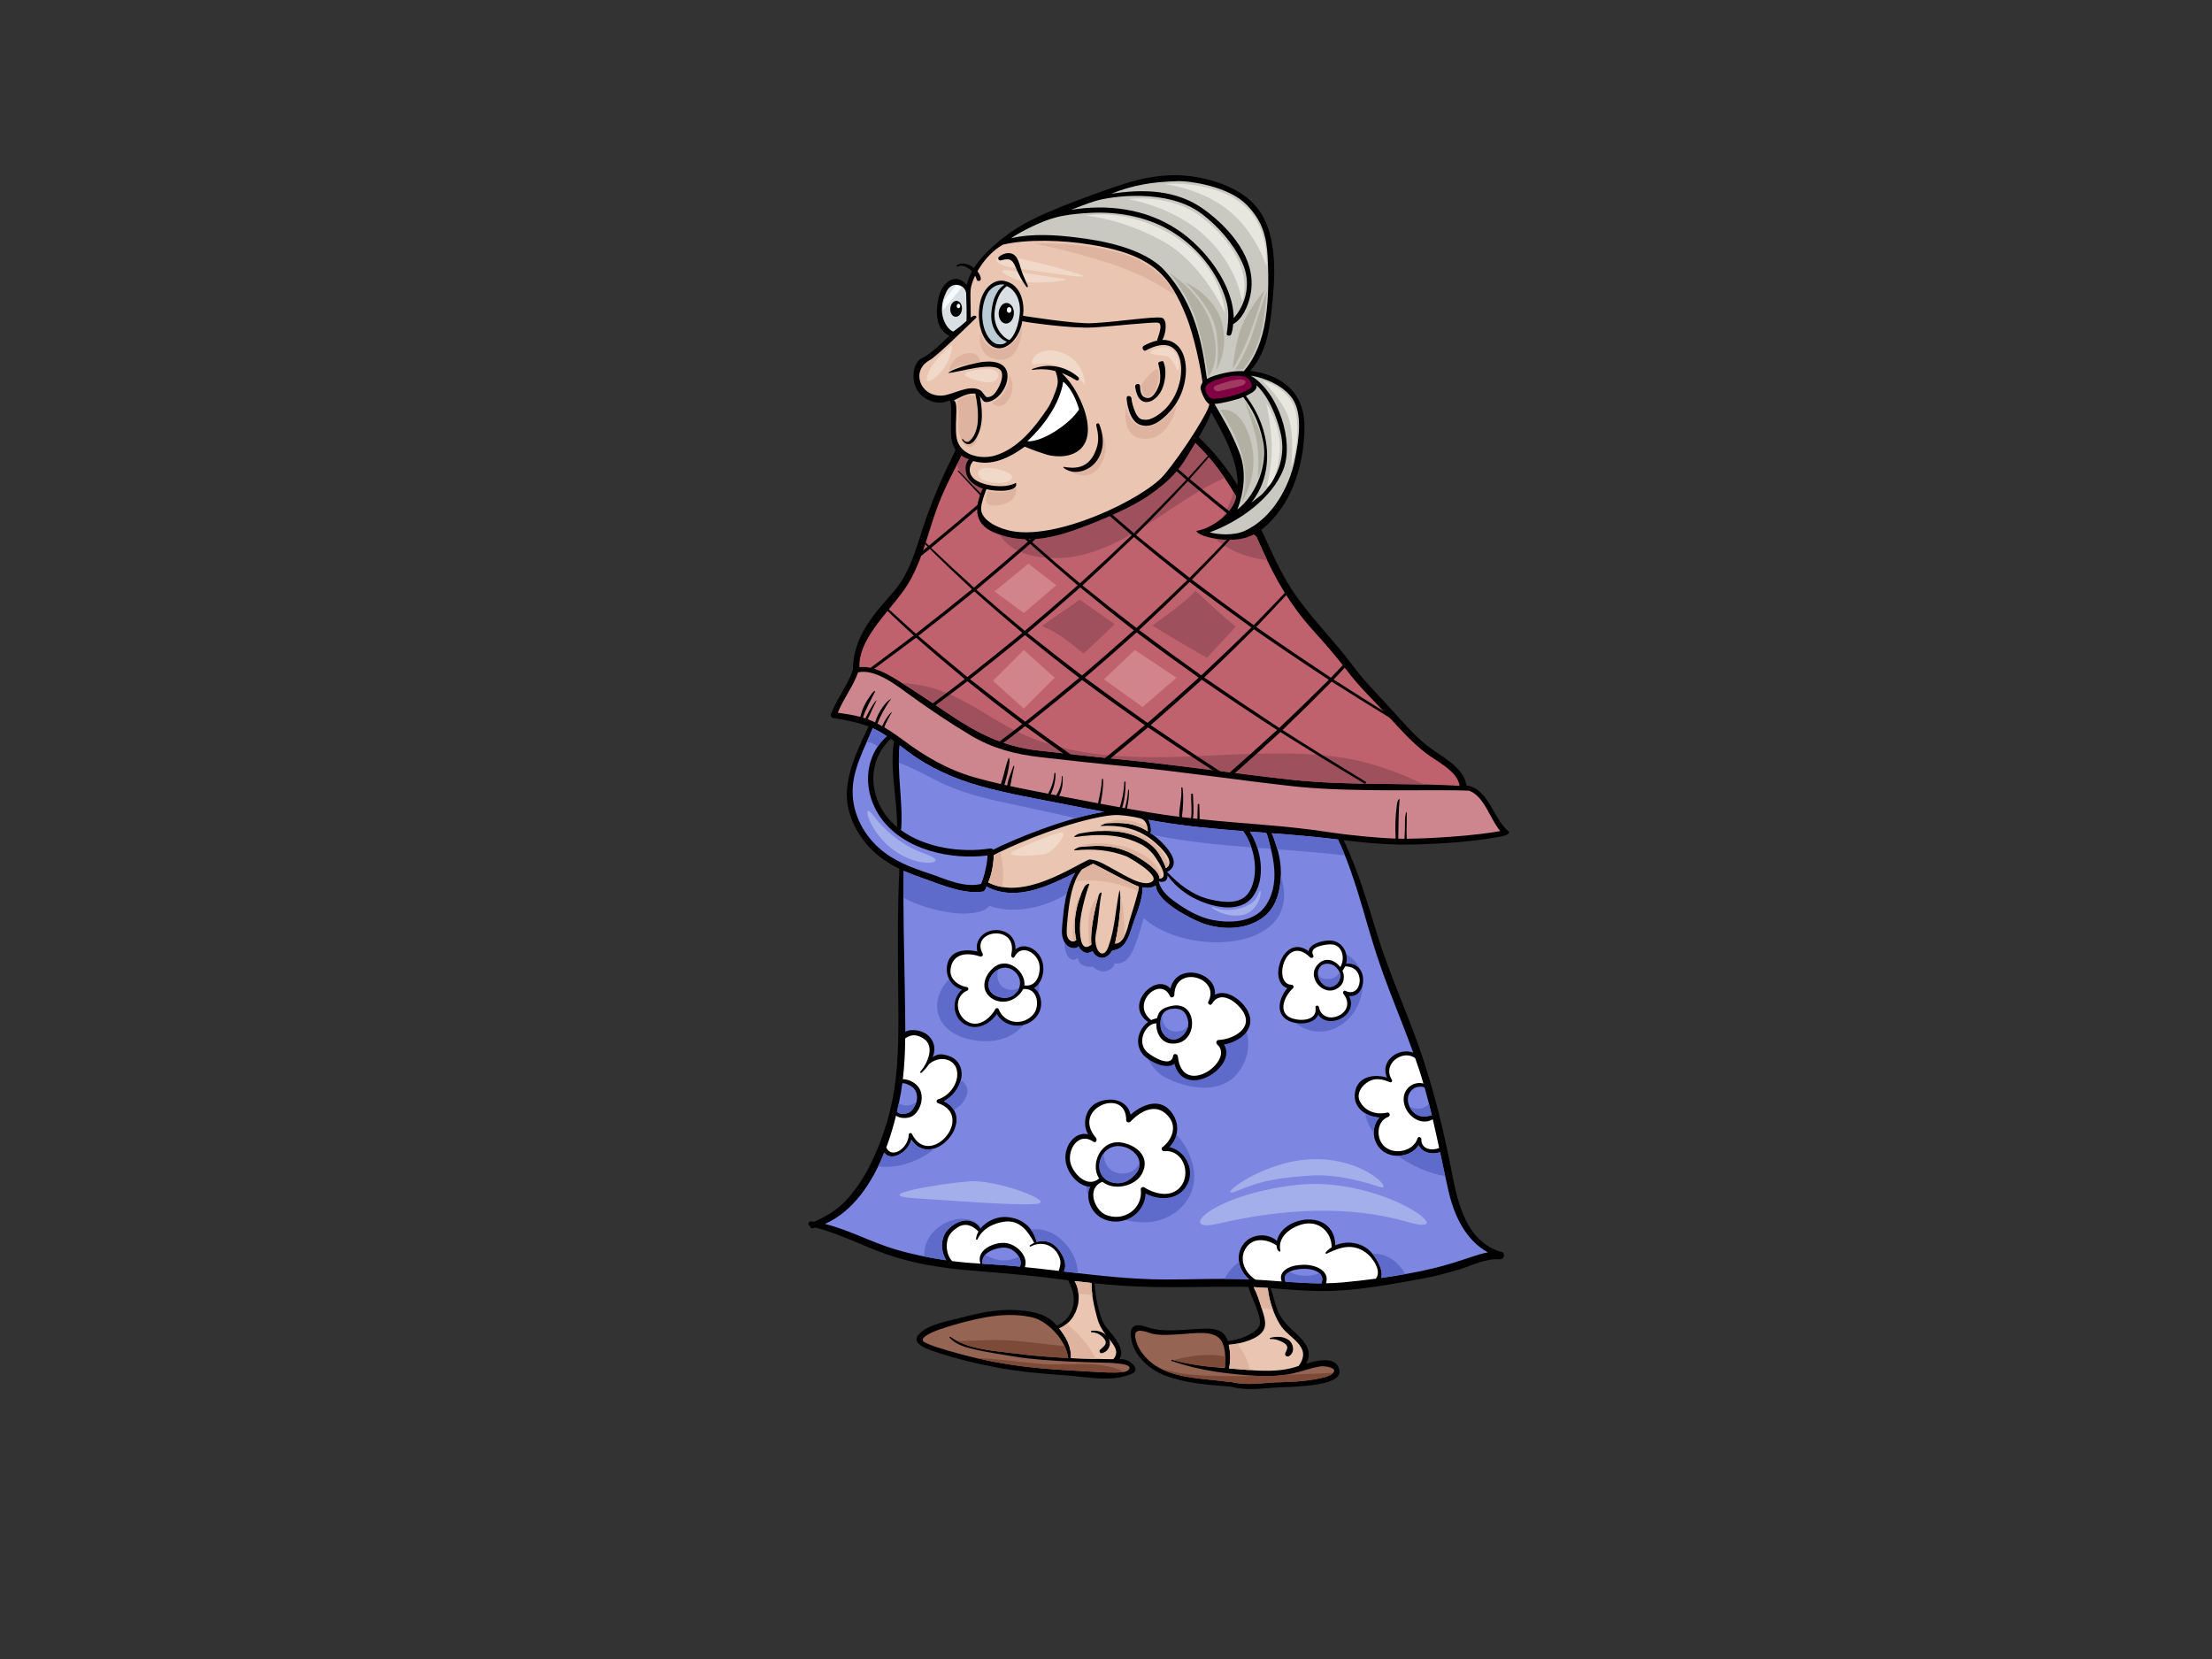 <?xml version="1.0" encoding="utf-8"?>
<!-- Generator: Adobe Illustrator 17.0.0, SVG Export Plug-In . SVG Version: 6.00 Build 0)  -->
<!DOCTYPE svg PUBLIC "-//W3C//DTD SVG 1.1//EN" "http://www.w3.org/Graphics/SVG/1.1/DTD/svg11.dtd">
<svg version="1.1" id="Layer_1" xmlns="http://www.w3.org/2000/svg" xmlns:xlink="http://www.w3.org/1999/xlink" x="0px" y="0px"
	 width="800px" height="600px" viewBox="0 0 800 600" enable-background="new 0 0 800 600" xml:space="preserve">
<rect x="0" y="0" width="800" height="600" fill="#333333" stroke="none"/>
<g>
	<g>
		<path d="M545.568,300.623c-5.614-4.498-7.122-15.46-15.224-16.554c-0.886-6.822-9.742-10.763-14.475-14.608
			c-4.868-3.956-8.926-8.795-13.135-13.418c-4.561-5.009-9.277-9.619-13.324-15.09c-7.178-9.706-15.997-18.083-22.535-28.256
			c-5.752-8.955-9.413-19.158-14.327-28.579c-8.553-16.396-20.055-30.604-37.488-37.871c-10.67-4.448-23.03-5.496-34.475-5.519
			c-8.171-0.017-17.988-0.009-24.63,5.476c-6.023,4.976-8.949,13.864-12.3,20.628c-4.469,9.024-8.054,18.094-11.037,27.706
			c-1.461,4.709-3.097,9.326-5.424,13.686c-2.44,4.571-6.245,8.129-9.486,12.105c-5.213,6.391-9.233,13.466-9.231,21.852
			c-1.848,5.722-5.882,10.508-7.975,16.164c-0.188,0.507,0.202,1.221,0.744,1.313c4.413,0.749,8.735,1.468,12.878,3.081
			c-3.444,7.26-7.101,14.745-7.798,22.822c-0.681,7.886,3.171,15.815,8.578,21.362c3.121,3.2,6.614,5.45,10.38,7.277
			c-0.653,13.207-0.567,26.42-0.471,39.64c0.086,12.056,0.495,24.337-0.86,36.335c-1.196,10.617-4.352,21.223-9.064,30.796
			c-2.173,4.415-4.876,8.585-8.105,12.299c-3.592,4.131-7.537,6.405-12.332,8.614c-0.343-0.052-0.686-0.114-1.032-0.157
			c-1.09-0.137-1.455,1.362-0.478,1.705c0.099,0.508,0.511,0.951,1.112,0.788c0.294-0.08,0.578-0.178,0.867-0.266
			c8.813,2.254,16.848,6.543,25.407,9.565c9.95,3.512,20.501,5.126,30.98,5.988c11.126,0.911,22.126,1.797,33.199,3.296
			c0.609,0.085,1.217,0.147,1.826,0.229c1.262,2.885,2.422,5.187,1.892,8.634c-0.537,3.492-2.775,6.445-6.015,7.784
			c-0.31-0.346-0.62-0.689-0.943-1.019c-3.606-3.704-9.421-4.407-14.313-4.641c-6.746-0.32-13.57,1.208-20.048,2.937
			c-4.547,1.215-11.56,2.267-14.763,6.056c-2.784,3.296,3.894,5.374,5.645,5.961c7.438,2.495,15.058,4.4,22.771,5.834
			c8.024,1.49,16.137,2.218,24.273,2.783c8.046,0.555,17.105,2.711,24.561-0.536c3.453-1.502-0.941-5.838-4.673-5.194
			c1.686-2.192,0.357-4.988-1.128-7.193c-1.613-2.394-3.846-4.23-4.958-6.967c-1.705-4.197-2.41-8.847-2.826-13.341
			c6.95,0.709,13.907,1.185,20.927,1.322c10.634,0.206,21.27-0.166,31.902-0.085c0.957,0.006,1.91,0.039,2.866,0.072
			c0.868,3.044,2.44,5.981,3.379,8.999c0.614,1.97,1.542,4.495-0.139,6.151c-2.56,2.519-6.989,4.041-10.691,4.433
			c-1.419-4.403-5.124-4.616-9.233-4.469c-6.397,0.229-13.866,1.506-20.008-0.597c-2.256-0.774-5.772-1.604-5.83,2.169
			c-0.113,7.245,6.192,13.008,12.499,15.395c7.502,2.836,15.775,3.358,23.755,3.995c5.319,1.474,10.843,0.66,16.276,0.301
			c3.249-0.212,6.486-0.193,9.732-0.513c2.504-0.245,14.02-0.98,13.168-5.674c-0.914-5.047-7.142-3.904-12.054-2.457
			c2.329-4.002,0.177-7.386-3.439-10.734c-2.659-2.463-5.171-4.649-6.66-8.059c-1.196-2.734-1.687-5.713-2.708-8.497
			c7.186,0.519,14.361,1.218,21.581,1.009c11.013-0.316,22.192-2.466,33.016-4.41c4.655-0.836,9.236-2.068,13.763-3.427
			c4.695-1.414,9.427-4.005,14.455-3.593c1.782,0.147,2.228-2.587,0.428-2.761c-0.102-0.009-0.202-0.006-0.302-0.016
			c-13.295-4.43-15.606-19.515-17.989-31.48c-2.853-14.324-6.289-28.132-11.084-41.945c-4.676-13.463-10.662-26.419-14.937-40.019
			c-3.761-11.968-7.081-24.053-12.557-35.369c9.013,1.084,17.852,1.845,27,1.519c10.673-0.381,19.364-0.961,29.865-2.837
			C544.935,302.175,546.387,301.281,545.568,300.623z M324.465,299.147c-0.457-0.381-0.911-0.766-1.342-1.175
			c-8.882-8.479-10.114-22.245-0.983-30.772c0.407,0.287,0.803,0.591,1.206,0.886C321.69,278.441,324.515,288.764,324.465,299.147z"
			/>
		<path fill="#C0626D" d="M326.448,214.093c6.848-9.266,8.766-20.745,12.789-31.308c2.296-6.03,5.31-11.759,8.27-17.481
			c2.748-5.315,5.066-11.163,9.14-15.643c6.954-7.649,20.551-6.56,29.871-6.234c12.172,0.426,24.378,2.778,35.053,8.813
			c8.663,4.897,15.589,12.256,21.185,20.387c5.697,8.277,9.911,17.498,13.982,26.649c4.573,10.272,10.008,19.572,17.527,27.984
			c4.477,5.009,8.83,9.879,12.887,15.254c4.167,5.524,9.012,10.192,13.728,15.224c4.779,5.1,9.333,10.436,14.904,14.71
			c3.699,2.836,11.491,6.524,12.089,11.775c-20.277-1.239-40.679-0.015-60.886-2.234c-20.855-2.29-41.567-5.409-62.469-7.418
			c-9.811-0.943-19.616-2.057-29.408-3.186c-11.96-1.38-21.448-6.12-31.339-12.75c-6.251-4.192-12.468-8.488-18.877-12.436
			c-3.984-2.453-9.148-5.501-14.06-4.899C310.37,231.693,320.176,222.583,326.448,214.093z"/>
		<path fill="#9E505D" d="M438.353,193.631c4.991,5.299,12.272,7.968,19.914,8.955c-0.518-1.094-1.032-2.194-1.528-3.311
			c-3.201-7.195-6.502-14.425-10.531-21.214C444.358,183.66,441.693,188.699,438.353,193.631z"/>
		<path fill="#9E505D" d="M360.223,189.707c2.696,12.271,20.038,13.601,30.623,11.107c19.596-4.618,33.976-19.936,52.04-27.99
			c-0.044-0.065-0.085-0.133-0.13-0.198c-5.597-8.131-12.523-15.49-21.185-20.387c-10.675-6.035-22.881-8.387-35.053-8.813
			c-9.32-0.326-22.917-1.416-29.871,6.234c-4.074,4.48-6.392,10.328-9.14,15.643c-0.484,0.936-0.968,1.874-1.453,2.812
			C349.039,175.778,358.286,180.9,360.223,189.707z M358.574,171.51c2.897,0,2.897,4.492,0,4.492
			C355.679,176.002,355.679,171.51,358.574,171.51z"/>
		<path fill="#9E505D" d="M483.929,273.791c-21.569-2.94-43.13-0.065-64.757,0.052c-18.804,0.1-37.635-1.668-54.398-10.847
			c-9.053-4.955-18.078-11.673-28.161-14.335c-3.517-0.929-7.014-1.452-10.515-1.703c5.983,3.739,11.818,7.749,17.676,11.677
			c9.89,6.629,19.378,11.369,31.339,12.75c9.792,1.129,19.597,2.243,29.408,3.186c20.902,2.009,41.614,5.128,62.469,7.418
			c15.993,1.757,32.108,1.371,48.186,1.741C505.244,279.09,494.992,275.299,483.929,273.791z"/>
		<path fill="#9E505D" d="M446.929,226.626c-5.075-4.028-9.718-8.555-14.536-12.916c-4.599,4.768-10.241,8.542-15.601,12.528
			c6.444,4.085,13.099,7.846,19.704,11.679C439.975,234.156,443.444,230.383,446.929,226.626z"/>
		<path fill="#9E505D" d="M390.47,216.849c-4.408,3.38-9.283,6.196-13.682,9.684c5.485,1.811,10.36,6.024,15.089,9.836
			c3.802-3.491,7.566-7.022,11.254-10.633C398.953,222.718,394.654,219.865,390.47,216.849z"/>
		<path fill="#7D87E1" d="M318.056,306.835c-6.384-5.597-10.263-13.853-9.626-22.366c0.554-7.393,4.405-14.284,7.198-21.091
			c0.211,0.096,0.427,0.179,0.639,0.28c1.542,0.74,3.019,1.622,4.455,2.573c-8.692,7.804-8.752,20.768-1.834,30.012
			c8.368,11.185,24.837,14.821,38.262,13.159c-0.005,2.276-1.027,7.345-2.318,10.28c-6.225,1.529-12.79-1.787-18.649-3.728
			C329.608,313.775,323.355,311.481,318.056,306.835z"/>
		<path fill="#EAC5B2" d="M398.116,298.726c6.408-0.388,12.559,0.674,17.856,4.531c1.802,1.313,10.127,8.147,5.7,10.711
			c-0.918-2.7-2.711-5.689-3.622-6.699c-6.719-7.455-18.446-7.64-27.739-5.772c-0.864,0.174-2.418,1.361-1.605,1.24
			c8.179-1.218,16.445-1.267,23.979,2.64c2.408,1.248,4.139,3.021,5.576,5.254c1.01,1.57,4.608,7.03,1.093,7.137
			c-0.044-3.075-5.783-6.504-7.621-7.671c-6.87-4.362-13.108-4.612-20.977-3.799c-1.001,0.103-3.014,1.344-2.02,1.243
			c6.38-0.643,12.607-0.198,18.624,2.149c0.734,0.287,13.27,7.293,8.988,9.351c-3.481,1.673-9.981-2.754-12.945-4.282
			c-2.789-1.436-6.182-3.821-9.425-3.925c-5.933,2.488-23.666,14.968-36.566,8.314c1.27-3.093,1.912-6.447,1.989-9.853
			c4.493-2.554,21.243-9.917,35.222-13.138c3.707-0.853,7.405-1.52,10.094-1.375c2.689,0.144,5.825,0.705,7.737,1.197
			c1.914,0.492,2.609,2.475,2.67,4.686c-5.125-3.143-8.894-3.171-14.765-2.949C399.768,297.74,397.446,298.767,398.116,298.726z"/>
		<path fill="#7D87E1" d="M451.903,322.383c-2.884,4.938-9.396,4.013-14.093,2.942c-6.257-1.427-11.433-5.374-15.712-9.985
			c5.204-2.601,0.792-7.976-1.984-10.763c-1.187-1.192-2.548-2.296-4.02-3.285c0.453-0.863-0.02-3.627-0.758-4.803
			c1.187,0.204,2.372,0.428,3.559,0.63c10.205,1.727,20.462,2.655,30.731,3.45c0.022,0.039,0.025,0.079,0.053,0.117
			C453.78,306.37,455.565,316.114,451.903,322.383z"/>
		<path fill="#7D87E1" d="M452.066,300.756c1.898,0.144,3.796,0.287,5.694,0.428c0.044,0.016,0.074,0.044,0.122,0.055
			c0.424,0.102,1.456,4.618,1.619,5.235c0.681,2.585,1.146,5.185,1.353,7.851c0.381,4.895-0.562,10.012-3.655,13.923
			c-4.218,5.337-12.355,5.673-18.454,4.515c-4.386-0.831-8.453-2.981-12.112-5.453c-3.054-2.061-6.666-4.619-7.543-8.449
			c0.008-0.024,0.02-0.048,0.03-0.071c2.405,0.53,3.176-0.544,3.11-2.221c3.957,5.575,9.834,9.148,16.455,10.856
			c4.71,1.214,10.759,1.347,14.124-2.794C457.969,318.276,456.3,307.458,452.066,300.756z"/>
		<path fill="#EAC5B2" d="M404.853,322.083c-1.423,6.847-1.575,13.586-4.004,20.364c-1.912,5.336-5.703,1.032-4.446-5.114
			c0.913-4.463,1.104-10.225,2.001-14.362c0.069-0.316-0.712-0.355-1.171,1.243c-0.623,2.173-3.107,11.57-2.535,17.431
			c-3.497,2.801-4.074-1.956-4.162-5.958c-0.092-4.168,1.962-11.919,3.423-15.917c0.118-0.319-1.201-0.089-1.823,1.111
			c-2.891,5.577-4.322,12.812-2.891,19.075c-1.574,1.425-3.371-0.237-3.439-2.318c-0.055-1.716,0.099-3.445,0.268-5.151
			c0.578-5.805,1.409-13.378,5.28-18.041c1.221-0.594,2.96-1.614,4.023-2.064c4.577,2.271,9.01,4.825,13.631,6.997
			c0.877,0.412,1.979,0.968,2.903,1.304c-0.481,3.666-3.005,10.596-3.638,13.181c-0.936,3.831-2.354,7.484-5.022,7.381
			C406.099,328.544,405.061,321.078,404.853,322.083z"/>
		<path fill="#DEB4A0" d="M415.124,300.666c-0.019-0.642-0.102-1.255-0.243-1.828c-7.504-3.557-13.096-2.285-15.376-0.888
			c0.354-0.128,0.681-0.225,0.854-0.233C406.23,297.495,409.999,297.522,415.124,300.666z"/>
		<path fill="#DEB4A0" d="M361.762,308.066c-0.971,0.478-1.774,0.896-2.361,1.229c-0.077,3.406-0.719,6.76-1.989,9.853
			c1.608,0.83,3.293,1.362,5.019,1.653C363.197,316.935,362.702,311.956,361.762,308.066z"/>
		<path fill="#DEB4A0" d="M409.643,307.271c-4.726-2.203-15.454-3.332-19.168-0.914c0.097-0.024,0.197-0.051,0.282-0.06
			c7.869-0.813,14.107-0.563,20.977,3.799c1.838,1.167,7.578,4.596,7.621,7.671c1.364-0.041-0.042-1.923-0.254-3.036
			C416.814,310.504,413.099,308.883,409.643,307.271z"/>
		<path fill="#DEB4A0" d="M418.73,306.185c-2.93-3.083-6.921-4.788-11.037-5.72c-3.331-0.502-6.878-0.409-10.615,0.136
			c7.698-0.487,15.811,0.942,20.972,6.668c0.911,1.01,2.704,3.999,3.622,6.699c0.504-0.293,0.825-0.645,1.018-1.036
			C421.735,310.445,420.515,308.065,418.73,306.185z"/>
		<path fill="#DEB4A0" d="M388.312,332.597c-0.379,2.682-0.533,5.295-0.183,7.874c0.368-0.03,0.749-0.181,1.117-0.514
			c-1.251-5.472-0.285-11.659,1.904-16.859C389.17,325.13,388.633,330.336,388.312,332.597z"/>
		<path fill="#DEB4A0" d="M411.588,322.443c0.141-0.637,0.255-1.234,0.324-1.759c-0.924-0.336-2.026-0.892-2.903-1.304
			c-4.621-2.172-9.054-4.727-13.631-6.997c-1.063,0.45-2.801,1.47-4.023,2.064c-1.055,1.271-1.87,2.77-2.529,4.38
			C396.369,317.7,404.557,319.125,411.588,322.443z"/>
		<path fill="#DEB4A0" d="M397.233,324.215c0.005-0.016,0.009-0.026,0.016-0.042c-4.543,3.656-3.708,12.033-3.371,18.009
			c0.255-0.134,0.525-0.299,0.821-0.536C394.126,335.785,396.61,326.389,397.233,324.215z"/>
		<path fill="#DEB4A0" d="M406.554,332.827c-0.169-2.047-0.214-5.708-1.354-7.911c0.058,3.183-0.266,8.832-1.946,16.33
			c1.378,0.053,2.418-0.905,3.235-2.363C406.663,336.863,406.72,334.835,406.554,332.827z"/>
		<path fill="#7D87E1" d="M359.205,307.318c-0.218-0.322-0.583-0.535-1.091-0.456c-10.42,1.631-23.396-0.174-32.227-6.615
			c0.833-10.236-1.629-20.452-0.503-30.663c1.041,0.788,2.076,1.579,3.112,2.35c7.897,5.871,16.633,9.725,26.083,12.378
			c10.034,2.816,20.459,4.558,30.672,6.598c4.696,0.938,9.403,1.831,14.11,2.711C384.873,295.874,365.422,304.073,359.205,307.318z"
			/>
		<path fill="#7D87E1" d="M325.831,395.148c0.194-1.117,0.338-2.242,0.487-3.367c0.916-0.175,2.128,0.472,2.82,0.841
			c1.611,0.861,2.407,2.15,2.513,4.021c0.106,1.89-0.797,3.762-2.069,5.092c-1.153,1.209-3.905,1.669-5.188,0.336
			C324.949,399.697,325.445,397.36,325.831,395.148z"/>
		<path fill="#FFFFFF" d="M324.055,403.506c1.351,0.927,3.265,1.025,4.873,0.59c2.695-0.728,4.372-4.268,4.428-6.832
			c0.066-3.007-1.303-5.045-3.973-6.288c-0.805-0.376-1.89-0.694-2.855-0.648c0.581-4.893,0.802-9.842,0.861-14.797
			c2.039-1.417,3.96-1.542,6.442-0.04c4.563,2.761,1.624,9.038-0.979,12.103c-0.219,0.258,0.19,0.624,0.434,0.398
			c0.965-0.891,1.885-1.932,2.653-3.057c4.049-3.706,10.886-1.948,10.238,4.357c-0.387,3.757-3.44,7.271-6.985,8.328
			c-0.597,0.178-0.562,1.138,0.001,1.331c13.796,4.7-3.002,24.067-9.395,11.135c-0.288-0.583-1.137-0.249-1.145,0.329
			c-0.072,4.675-6.063,8.991-8.124,4.617C321.972,411.195,323.115,407.299,324.055,403.506z"/>
		<path fill="#7D87E1" d="M368.887,458.094c-4.269-0.415-8.548-0.765-12.845-0.98c-0.238-0.01-0.473-0.036-0.711-0.049
			c-0.589-3.635,3.697-5.432,6.784-5.792c1.918-0.222,3.489,0.242,4.962,1.503C368.611,454.089,369.692,456.268,368.887,458.094z"/>
		<path fill="#FFFFFF" d="M382.901,459.636c-4.078-0.481-8.16-0.947-12.247-1.366c1.453-4.06-3.268-8.653-7.496-8.764
			c-4.41-0.117-10.216,2.923-8.545,7.51c-3.436-0.2-6.86-0.493-10.269-0.925c-1.878-2.061-2.327-5.139-1.615-7.866
			c0.489-1.878,2-3.306,3.575-4.318c2.801-1.8,5.401-0.729,7.567,1.483c-0.468,0.833-0.786,1.734-0.888,2.698
			c-0.034,0.323,0.402,0.399,0.532,0.125c1.881-3.979,5.994-5.994,10.194-6.416c5.224-0.523,8.235,3.725,10.324,7.718
			c-0.551,0.242-1.085,0.526-1.569,0.896c-0.212,0.16-0.016,0.555,0.233,0.421c2.966-1.608,6.398-1.235,8.758,1.202
			c0.861,0.889,1.42,1.921,1.82,3.074C383.837,456.732,383.351,458.123,382.901,459.636z"/>
		<path fill="#966453" d="M407.888,493.909c1.571,0.85-0.027,2.195-1.752,2.352c-3.476,0.314-6.982,0.072-10.459-0.128
			c-6.063-0.349-12.122-0.672-18.175-1.169c-11.774-0.974-23.351-3.129-34.674-6.507c-2.725-0.813-5.506-1.607-8.09-2.803
			c-3.954-1.829,4.837-4.779,5.531-5.011c5.313-1.77,10.714-3.25,16.231-4.234c5.476-0.977,11.085-1.206,16.547-0.036
			c6.04,1.293,12.634,8.601,13.284,14.775c-6.333-0.304-12.656-0.797-18.789-1.598c-7.595-0.993-17.48-1.391-23.815-6.053
			c-0.221-0.163-0.454,0.125-0.271,0.32c2.366,2.542,5.773,3.46,9.057,4.218c4.867,1.127,9.923,1.838,14.853,2.655
			c11.339,1.875,31.39,2.087,33.744,2.182C402.197,492.916,406.54,493.177,407.888,493.909z"/>
		<path fill="#EAC5B2" d="M396.823,476.697c0.589,2.159,1.536,3.936,2.856,5.739c0.1,0.138,0.219,0.294,0.346,0.454
			c-1.373-1.293-3.392-1.842-5.252-1.584c-0.288,0.039-0.299,0.522,0.008,0.526c1.903,0.013,3.584,0.973,4.687,2.498
			c1.265,1.751-0.393,2.698-1.544,3.773c-0.478,0.448-0.232,1.451,0.543,1.287c2.429-0.513,3.703-3.159,2.49-5.325
			c1.61,2.045,4.201,4.76,1.661,7.51c-5.034-0.049-10.149-0.153-15.275-0.385c0.142-4.067-1.751-7.67-4.284-10.751
			c3.591-1.496,5.824-4.507,6.746-8.313c0.626-2.57,0.402-6.321-1.176-8.81c2.04,0.251,4.082,0.48,6.123,0.695
			C394.745,468.303,395.699,472.581,396.823,476.697z"/>
		<path fill="#966453" d="M477.66,494.16c1.531-0.232,6.921,0.591,4.045,2.77c-1.173,0.889-2.97,1.239-4.361,1.562
			c-2.805,0.653-5.706,0.931-8.572,1.156c-2.487,0.199-4.975,0.19-7.463,0.313c-5.418,0.268-10.753,1.232-16.101-0.176
			c-0.207-0.052-0.382-0.02-0.536,0.046c-11.42-1.672-25.593-0.81-32.391-11.652c-0.813-1.294-1.344-2.731-1.647-4.224
			c-0.933-4.599,4.563-1.943,5.98-1.623c3.595,0.806,7.515,0.337,11.145,0.143c4.067-0.212,11.552-1.633,14.013,2.529
			c1.616,2.734,1.466,6.745,1.204,9.803c-6.431-0.506-12.842-1.222-19.07-2.999c-0.233-0.065-0.355,0.327-0.125,0.409
			c9.781,3.45,20.374,4.772,30.692,5.36c4.428,0.255,9.073,0.052,13.403-0.937C471.171,495.888,474.298,494.667,477.66,494.16z"/>
		<path fill="#7C4A36" d="M376.731,493.302c-7.787-0.663-15.791-1.928-23.7-2.159c8.047,1.862,16.21,3.14,24.471,3.822
			c6.054,0.496,12.112,0.82,18.175,1.169c3.476,0.2,6.982,0.442,10.459,0.128c0.153-0.016,0.282-0.039,0.412-0.062
			C398.091,491.704,385.749,494.073,376.731,493.302z"/>
		<path fill="#7C4A36" d="M346.065,484.949c6.259,3.306,14.76,3.724,21.475,4.602c6.134,0.801,12.457,1.294,18.789,1.598
			c-0.149-1.415-0.623-2.888-1.317-4.335c-7.8-0.633-15.573-2.002-23.392-2.172C356.4,484.528,351.239,485.073,346.065,484.949z"/>
		<path fill="#7C4A36" d="M442.999,494.455c0.099-1.218,0.166-2.555,0.114-3.904c-6.242-1.16-12.643-0.262-18.755,1.379
			c4.46,1.232,9.012,1.934,13.597,2.417C439.643,494.396,441.328,494.422,442.999,494.455z"/>
		<path fill="#7C4A36" d="M464.179,497.28c-3.033,0.392-6.135,0.461-9.156,0.313c-4.518,0.114-9.043,0.157-13.588,0.055
			c-7.543-0.17-15.214-0.421-22.047-2.894c7.311,3.962,17.012,3.864,25.283,5.076c0.153-0.065,0.329-0.098,0.536-0.046
			c5.348,1.408,10.683,0.444,16.101,0.176c2.488-0.124,4.976-0.114,7.463-0.313c2.866-0.225,5.767-0.504,8.572-1.156
			c1.391-0.323,3.188-0.673,4.361-1.562c0.185-0.14,0.334-0.274,0.453-0.402C476.157,496.741,470.169,497.032,464.179,497.28z"/>
		<path fill="#EAC5B2" d="M462.881,478.971c3.055,5.112,11.939,7.79,6.881,14.932c-0.02,0.029-0.024,0.062-0.041,0.092
			c-0.863,0.28-1.629,0.529-2.208,0.683c-7.076,1.898-14.762,0.846-21.949,0.326c-0.352-0.027-0.705-0.055-1.057-0.082
			c0.562-2.832,0.536-5.752-0.122-8.555c4.125-0.308,11.611-2.087,12.928-6.08c0.745-2.257-0.435-5.24-1.095-7.376
			c-0.742-2.404-1.594-5.076-2.811-7.405c1.702,0.078,3.401,0.186,5.1,0.307C458.913,470.301,460.62,475.185,462.881,478.971z"/>
		<path fill="#DEB4A0" d="M395.072,468.351c-0.188-1.444-0.323-2.887-0.321-4.338c-2.04-0.215-4.082-0.444-6.123-0.695
			c0.824,1.3,1.272,2.943,1.43,4.583C391.732,468.017,393.405,468.162,395.072,468.351z"/>
		<path fill="#DEB4A0" d="M385.822,478.765c-0.813,0.669-1.724,1.244-2.764,1.675c2.534,3.081,4.427,6.683,4.284,10.751
			c3.013,0.137,6.015,0.218,9.004,0.284C393.895,486.471,390.249,482.483,385.822,478.765z"/>
		<path fill="#DEB4A0" d="M456.278,473.097c1.35,0.153,2.696,0.304,4.048,0.448c-0.93-2.525-1.588-5.191-1.818-7.733
			c-1.699-0.121-3.398-0.229-5.1-0.307c1.217,2.329,2.069,5.002,2.811,7.405C456.237,472.97,456.259,473.035,456.278,473.097z"/>
		<path fill="#DEB4A0" d="M447.516,485.932c-1.138,0.222-2.219,0.366-3.132,0.435c0.658,2.802,0.684,5.723,0.122,8.555
			c0.352,0.027,0.705,0.055,1.057,0.082c2.114,0.153,4.273,0.346,6.448,0.503C451.519,492.08,449.632,488.908,447.516,485.932z"/>
		<path fill="#7D87E1" d="M477.912,464.143c-4.327,0.003-8.649-0.261-12.972-0.578c-0.464-1.17-0.495-2.228,0.764-3.191
			c1.467-1.124,3.594-1.379,5.376-1.477C474.604,458.705,479.541,460.077,477.912,464.143z"/>
		<path fill="#FFFFFF" d="M497.587,462.442c-4.027,0.532-8.052,1.006-12.023,1.372c-1.998,0.183-3.995,0.261-5.99,0.297
			c1.474-4.606-3.97-6.841-8.367-6.69c-2.34,0.081-5.177,0.543-6.91,2.28c-1.112,1.117-1.256,2.513-0.744,3.763
			c-3.162-0.238-6.322-0.486-9.482-0.662c-3.866-2.493-6.229-7.451-3.345-11.626c2.634-3.812,7.69-3.012,10.957-0.732
			c0.072,2.231,1.503,2.545,1.378,1.976c-1.12-5.067,3.627-8.473,7.953-9.636c6.023-1.618,10.661,2.953,10.587,8.33
			c-0.8,0.509-1.538,1.113-2.161,1.852c-0.2,0.236,0.124,0.568,0.379,0.445c4.823-2.359,9.28-3.839,14.1-0.442
			C496.437,454.746,499.867,459.704,497.587,462.442z"/>
		<path fill="#7D87E1" d="M517.829,403.325c-1.868,0.54-3.417,0.816-5.272-0.117c-1.68-0.846-2.78-2.489-3.224-4.273
			c-0.498-2.004,0.178-4.009,1.843-5.18c1.102-0.777,2.714-0.956,4.034-0.478C516.166,396.612,517.027,399.963,517.829,403.325z"/>
		<path fill="#FFFFFF" d="M513.377,387.247c0.507,1.546,0.955,3.1,1.414,4.652c-0.763-0.259-1.636-0.3-2.651-0.075
			c-2.33,0.515-4.089,2.443-4.427,4.793c-0.775,5.41,5.249,11.154,10.47,8.216c0.806,3.447,1.574,6.9,2.313,10.365
			c-2.596,1.087-6.564,0.475-6.434-3.152c0.027-0.749-1.11-1.207-1.37-0.378c-1.459,4.608-8.025,6.12-11.733,3.169
			c-3.431-2.732-3.26-9.282,1.077-10.888c0.941-0.348,0.672-1.795-0.366-1.561c-3.847,0.864-7.778-0.338-9.759-3.898
			c-1.87-3.357,1.442-7.055,4.541-7.963c2.059-0.604,4.388,0.085,6.284,0.872c0.476,0.197,0.936-0.442,0.676-0.852
			c-3.713-5.871,4.04-11.134,8.401-7.86C512.347,384.203,512.875,385.721,513.377,387.247z"/>
		<path fill="#7D87E1" d="M497.612,344.478c3.949,12.262,9.117,24.103,13.495,36.231c-5.153-1.989-12.181,2.864-9.482,9.023
			c-4.64-1.439-10.73-0.442-11.585,5.402c-0.811,5.526,3.979,8.749,8.866,9.04c-2.794,2.956-2.764,8.17,0.315,11.334
			c3.793,3.897,10.996,3.098,13.874-1.304c1.245,2.671,4.826,3.566,7.712,2.466c1.016,4.78,2.023,9.569,3.132,14.361
			c2.023,8.751,6.234,17.565,14.181,21.91c-1.841,0.326-3.645,0.875-5.459,1.483c-4.768,1.597-9.466,3.152-14.369,4.315
			c-6.11,1.451-12.429,2.555-18.761,3.444c0.846-3.045-1.715-7.101-3.644-9.287c-3.121-3.534-8.692-4.38-12.944-2.502
			c-0.362-13.622-19.295-10.741-21.115-1.591c-3.331-3.038-9.181-2.62-12.034,1.019c-3.277,4.179-1.729,9.739,1.992,12.874
			c-10.149-0.431-20.354,0.078-30.502,0.049c-12.299-0.035-24.417-1.456-36.539-2.888c1.597-3.136-0.991-7.411-3.351-9.447
			c-1.838-1.581-4.28-1.881-6.469-1.225c-1.411-5.537-5.46-8.755-11.199-9.037c-3.232-0.159-6.992,1.488-9.107,4.143
			c-3.047-4.942-9.231-2.901-12.302,1.032c-2.241,2.869-2.039,7.367-0.083,10.483c-6.228-0.882-12.393-2.162-18.442-3.953
			c-8.653-2.56-16.683-7.036-25.432-9.186c10.225-4.605,17.014-14.771,21.45-25.808c2.44,3.359,8.456,0.132,9.789-4.674
			c7.643,11.379,24.42-7.711,11.755-13.898c4.15-2.162,7.61-7.588,6.079-12.167c-0.98-2.926-3.271-4.17-6.181-4.708
			c-1.569-0.29-2.855,0.133-3.929,0.934c1.012-2.606,0.902-5.39-1.495-7.73c-1.873-1.827-5.868-2.772-8.417-1.468
			c0.013-4.797-0.097-9.592-0.164-14.338c-0.202-14.623-0.733-29.246-0.398-43.871c2.369,1.058,4.836,1.982,7.391,2.873
			c6.276,2.189,14.77,5.858,21.572,4.583c0.534-0.533,0.883-1.44,1.002-1.726c10.589,5.452,21.841,0.02,32.035-4.995
			c-3.498,5.267-4.181,13.457-4.71,19.263c-0.208,2.298-0.193,4.561,1.326,6.532c1.246,1.615,3.738,1.954,4.58,0.756
			c1.273,2.507,3.325,3.007,5.122,1.738c0.664,1.926,4.303,4.531,7.106-0.226c5.478-0.401,6.497-7.011,7.812-10.534
			c1.309-3.515,3.218-8.385,3.124-12.184c-0.002-0.052-0.042-0.084-0.056-0.132c1.749,0.389,3.511,0.363,4.823-0.668
			c0.499,5.724,10.957,11.037,14.962,12.868c7.41,3.389,17.31,3.721,24.017-1.391c4.823-3.677,6.245-10.063,6.29-15.795
			c0.027-3.652-0.678-7.42-1.939-10.841c-0.269-0.727-0.717-2.394-1.362-3.708c7.805,0.591,15.609,1.229,23.395,2.209
			c0.186,0.024,0.373,0.045,0.559,0.069C490.069,316.635,493.216,330.828,497.612,344.478z"/>
		<path fill="#5E6BCA" d="M314.476,268.488c1.148,0.226,2.105,0.798,2.986,1.505c0.911-1.344,1.981-2.614,3.26-3.762
			c-1.436-0.95-2.913-1.833-4.455-2.573c-0.211-0.101-0.427-0.185-0.639-0.28c-0.676,1.65-1.417,3.305-2.156,4.971
			C313.806,268.376,314.136,268.421,314.476,268.488z"/>
		<path fill="#5E6BCA" d="M416.093,301.293c0.327,0.219,0.626,0.465,0.941,0.695c11.675,2.407,23.587,3.545,35.537,4.471
			c-0.722-2.141-1.707-4.13-2.892-5.774c-0.028-0.038-0.031-0.078-0.053-0.117c-10.269-0.795-20.526-1.722-30.731-3.45
			c-1.187-0.201-2.372-0.425-3.559-0.63C416.073,297.666,416.546,300.429,416.093,301.293z"/>
		<path fill="#5E6BCA" d="M459.626,306.993c-0.044-0.173-0.08-0.346-0.125-0.519c-0.163-0.617-1.195-5.133-1.619-5.235
			c-0.049-0.012-0.078-0.039-0.122-0.055c-1.898-0.142-3.796-0.284-5.694-0.428c1.095,1.733,2.012,3.742,2.69,5.875
			C456.38,306.754,458.002,306.874,459.626,306.993z"/>
		<path fill="#5E6BCA" d="M342.279,283.978c8.165,3.629,17.222,5.52,25.933,7.351c6.984,1.467,13.951,3.02,20.917,4.576
			c3.522-0.973,7.001-1.781,10.232-2.284c-4.707-0.881-9.414-1.773-14.11-2.711c-10.213-2.04-20.637-3.783-30.672-6.598
			c-9.45-2.653-18.187-6.507-26.083-12.378c-1.035-0.77-2.07-1.562-3.112-2.35c-0.232,2.102-0.288,4.204-0.274,6.307
			C331.134,277.994,336.435,281.381,342.279,283.978z"/>
		<path fill="#5E6BCA" d="M461.981,307.17c8.173,0.605,16.336,1.242,24.427,2.237c-0.786-1.946-1.607-3.877-2.509-5.777
			c-0.186-0.024-0.373-0.045-0.559-0.069c-7.786-0.98-15.59-1.618-23.395-2.209c0.645,1.315,1.093,2.982,1.362,3.708
			C461.56,305.746,461.774,306.457,461.981,307.17z"/>
		<path fill="#5E6BCA" d="M348.909,397.72c1.91-3.32,0.81-5.576-1.392-7.116c-0.824,3.209-3.332,6.206-6.164,7.682
			c1.749,0.855,2.92,1.961,3.647,3.193C346.598,400.505,348.007,399.287,348.909,397.72z"/>
		<path fill="#5E6BCA" d="M327.608,420.952c2.983-0.886,7.598-2.868,10.243-5.581c-2.881,0.878-5.972,0.207-8.252-3.187
			c-1.333,4.806-7.349,8.032-9.789,4.674c-0.677,1.683-1.414,3.339-2.203,4.965C320.906,422.279,324.473,421.884,327.608,420.952z"
			/>
		<path fill="#5E6BCA" d="M368.052,350.465c-0.941-0.041-1.442-0.716-1.55-1.445c-7.82-1.974-16.84-1.205-22.596,4.427
			c-8.985,8.793-5.319,19.74,6.638,22.423c8.78,1.971,16.724,0.013,21.74-7.905C376.46,361.368,379.042,350.943,368.052,350.465z"/>
		<path fill="#5E6BCA" d="M439.507,363.943c-8.382-1.318-18.309,0.467-24.013,7.222c-0.329,0.391-0.712,0.542-1.088,0.541
			c-2.303,6.301,0.82,14.817,7.214,18.068c7.819,3.977,19.814,6.243,26.095-1.784C454.778,378.961,451.754,365.868,439.507,363.943z
			"/>
		<path fill="#5E6BCA" d="M508.221,460.782c-2.401-4.446-6.65-7.559-11.932-7.402c1.862,2.26,4.032,5.961,3.243,8.8
			C502.439,461.772,505.338,461.295,508.221,460.782z"/>
		<path fill="#5E6BCA" d="M340.876,442.841c-4.573,2.788-6.812,6.992-6.577,11.588c2.631,0.533,5.276,1,7.934,1.376
			c-1.956-3.116-2.158-7.614,0.083-10.483c3.071-3.933,9.255-5.974,12.302-1.032c0.088-0.11,0.191-0.206,0.283-0.31
			C351.794,439.703,345.212,440.196,340.876,442.841z"/>
		<path fill="#5E6BCA" d="M411.348,404.415c-7.888,0.606-14.103,5.248-16.546,12.038c0.81,0.365,1.409,1.303,0.879,2.325
			c-3.727,7.177-4.688,15.976,3.99,19.907c4.429,2.005,9.546,3.446,14.443,3.393c10.632-0.118,19.771-8.957,17.441-20.035
			C429.577,412.651,421.741,403.614,411.348,404.415z"/>
		<path fill="#5E6BCA" d="M389.764,460.442c0.085-2.976-1.138-6.2-2.906-8.702c-3.348-4.737-8.374-7.92-14.045-7.05
			c0.935,1.264,1.669,2.747,2.112,4.492c2.189-0.657,4.63-0.356,6.469,1.225c2.36,2.036,4.948,6.311,3.351,9.447
			C386.417,460.051,388.091,460.247,389.764,460.442z"/>
		<path fill="#5E6BCA" d="M448.124,456.356c-2.188,1.594-4.032,3.75-5.266,6.174c2.98,0.003,5.957,0.036,8.929,0.164
			C449.848,461.06,448.508,458.767,448.124,456.356z"/>
		<path fill="#5E6BCA" d="M505.435,418.014c5.241,3.656,11.522,6.421,17.244,7.353c-0.634-2.902-1.254-5.803-1.871-8.699
			c-2.886,1.1-6.467,0.206-7.712-2.466C511.464,416.7,508.438,418.034,505.435,418.014z"/>
		<path fill="#5E6BCA" d="M498.907,404.173c-1.79-0.106-3.562-0.61-5.055-1.471c0.238,2.367,1.329,4.803,3.022,7.168
			C496.804,407.765,497.486,405.677,498.907,404.173z"/>
		<path fill="#5E6BCA" d="M483.381,344.075c-6.273-1.174-10.489,4.214-13.386,9.576c0.072,0.445-0.025,0.924-0.423,1.347
			c-0.232,0.247-0.443,0.506-0.656,0.763c-0.479,0.979-0.919,1.932-1.317,2.805c-0.213,0.471-0.547,0.721-0.911,0.813
			c-2,4.747-0.877,9.949,4.97,12.531c7.233,3.193,14.868-0.276,18.7-6.933C494.73,357.382,493.962,346.055,483.381,344.075z"/>
		<path fill="#5E6BCA" d="M385.465,341.469c-0.188-0.244-0.352-0.494-0.498-0.747c-0.042,4.46,2.175,7.928,4.823,5.719
			c0.533,2.665,2.423,3.356,5.595,3.198c3.198,3.331,7.328,1.066,7.728-1.199c5.728,0.666,7.435-5.785,10.525-16.388
			c15.988,14.425,58.451,12.158,49.575-15.308c-0.175,5.507-1.668,11.454-6.257,14.952c-6.707,5.113-16.607,4.78-24.017,1.391
			c-4.006-1.831-14.463-7.144-14.962-12.868c-1.312,1.03-3.074,1.057-4.823,0.668c0.014,0.048,0.055,0.08,0.056,0.132
			c0.094,3.8-1.815,8.669-3.124,12.184c-1.315,3.523-2.335,10.133-7.812,10.534c-2.803,4.757-6.442,2.152-7.106,0.226
			c-1.798,1.269-3.849,0.769-5.122-1.738C389.203,343.423,386.712,343.084,385.465,341.469z"/>
		<path fill="#5E6BCA" d="M350.752,330.32c4.026-0.373,5.996-1.333,7.067-2.736c8.788,3.268,20.646,0.47,27.97-4.272
			c0.67-2.794,1.618-5.468,3.06-7.639c-10.194,5.016-21.447,10.447-32.035,4.995c-0.119,0.286-0.468,1.193-1.002,1.726
			c-6.802,1.275-15.296-2.394-21.572-4.583c-2.556-0.892-5.022-1.816-7.391-2.873c-0.075,3.234-0.092,6.469-0.096,9.702
			C332.739,328.042,343.724,330.97,350.752,330.32z"/>
		<path fill="#CD868D" d="M508.761,303.343c-0.119-2.292,0.014-6.846,0.014-9.136c0-1.531-0.622,0.41-0.617,2.274
			c0.005,1.863-0.07,4.578-0.191,6.856c-0.756-0.003-1.514,0-2.268-0.016c0.13-4.705,0.008-9.385,0.49-14.085
			c0.06-0.563-0.708-0.161-0.936,1.524c-0.637,4.695-0.691,7.797-0.511,12.527c-6.771-0.2-17.875-1.342-24.131-2.321
			c-15.515-2.429-31.184-3.032-46.758-4.723c0.008-1.765-0.069-3.537-0.121-5.296c-0.009-0.308-0.528-0.296-0.535,0.009
			c-0.055,1.727-0.128,3.469-0.122,5.202c-0.548-0.06-1.096-0.114-1.646-0.176c0.467-2.837,0.069-5.788,0.022-8.638
			c-0.006-0.431-0.672-0.459-0.67-0.024c0.008,2.868,0.329,5.742-0.014,8.585c-1.107-0.128-2.216-0.247-3.323-0.385
			c0.456-3.448,0.676-7.148,0.244-10.559c-0.038-0.29-0.476-0.247-0.451,0.045c0.301,3.497-0.839,6.948-0.741,10.398
			c-3.428-0.439-6.852-0.914-10.271-1.485c-2.883-0.481-5.758-0.99-8.636-1.502c0.476-2.195,0.767-4.369,0.722-6.655
			c-0.005-0.21-0.313-0.197-0.323,0.009c-0.102,2.216-0.562,4.381-1.134,6.518c-0.334-0.059-0.667-0.114-1.001-0.174
			c0.925-2.977,1.243-6.154,1.237-9.249c-0.002-0.281-0.486-0.284-0.493-0.003c-0.08,3.188-0.669,6.11-1.6,9.096
			c-2.327-0.42-4.652-0.839-6.976-1.271c0.565-2.935,1.045-5.815,0.938-8.851c-0.009-0.229-0.39-0.256-0.406-0.023
			c-0.202,2.91-0.753,5.846-1.449,8.699c-4.261-0.796-8.522-1.598-12.775-2.436c-0.431-0.085-0.863-0.167-1.293-0.251
			c1.135-2.134,1.472-4.573,1.265-7.022c-0.017-0.206-0.332-0.201-0.323,0.009c0.113,2.382-0.681,4.803-1.987,6.812
			c-0.658-0.128-1.314-0.257-1.97-0.384c1.151-2.322,1.766-4.904,1.734-7.498c-0.003-0.256-0.434-0.27-0.449-0.014
			c-0.15,2.554-0.979,5.095-2.249,7.325c-4.568-0.883-9.147-1.769-13.7-2.751c0.171-0.791,1.062-5.556,1.472-7.109
			c0.061-0.225-0.276-0.288-0.346-0.075c-0.719,2.166-1.887,4.586-2.23,6.949c-0.329-0.072-0.656-0.137-0.985-0.211
			c0.916-3.089,1.398-4.872,1.796-8.035c0.153-1.225-0.146-2.056-0.309-1.633c-1.162,3.059-1.688,6.286-2.773,9.377
			c-3.173-0.727-6.329-1.509-9.452-2.399c-9.707-2.767-17.848-7.513-25.888-13.499c-2.219-1.652-4.48-3.215-6.846-4.612
			c0.451-1.427,2.015-4.247,2.826-5.545c0.165-0.266-1.755,1.033-3.581,5.124c-0.564-0.32-1.126-0.644-1.702-0.944
			c0.979-2.596,3.133-6.654,4.901-8.853c0.31-0.384-1.189,0.705-1.533,1.08c-1.907,2.079-3.375,4.615-4.215,7.325
			c-0.092-0.045-2.084-0.936-2.653-1.142c0.731-1.664,2.277-4.954,3.093-6.588c0.514-1.027-1.438,1.095-3.966,6.302
			c-0.293-0.096-0.584-0.2-0.88-0.287c1.118-3.337,2.825-6.253,4.403-9.422c0.111-0.223-0.301-0.486-1.297,0.892
			c-2.045,2.833-3.208,4.815-4.034,8.267c-2.67-0.711-5.446-1.129-8.158-1.501c1.995-5.089,5.547-9.425,7.333-14.597
			c6.45-1.407,14.233,4.98,19.101,8.472c7.012,5.028,14.292,9.953,21.71,14.377c7.825,4.667,16.04,6.779,25.025,7.813
			c10.395,1.197,20.803,2.334,31.22,3.324c20.337,1.931,40.477,5.038,60.769,7.262c20.664,2.265,52.107,0.983,63.172,1.55
			c5.482,2.015,7.476,10.057,11.248,14.608C534.901,302.022,519.425,303.249,508.761,303.343z"/>
		<path d="M466.04,484.603c-1.82-1.33-4.605-1.356-6.694-0.719c-0.227,0.068-0.147,0.411,0.081,0.398
			c1.697-0.099,3.393,0.46,4.829,1.342c0.557,0.343,1.115,0.794,1.282,1.448c0.215,0.836-0.548,1.698-0.727,2.466
			c-0.186,0.8,0.722,1.307,1.369,0.924C468.423,489.137,467.887,485.952,466.04,484.603z"/>
		<path d="M493.855,282.69c-10.249-6.239-20.265-12.452-30.011-18.666c6.099-5.831,12.017-11.67,17.767-17.515
			c7.249,4.607,14.662,9.218,22.208,13.824c-0.255-0.364-0.499-0.736-0.709-1.135c-0.064-0.122-0.078-0.255-0.121-0.384
			c-7.008-4.356-13.902-8.704-20.656-13.051c1.729-1.822,3.401-3.646,5.097-5.469c-0.199-0.325-0.391-0.652-0.589-0.979
			c-1.831,1.93-3.646,3.86-5.512,5.791c-9.248-6.132-18.251-12.25-27.006-18.358c4.139-4.282,8.146-8.57,12.095-12.86
			c-0.164-0.274-0.326-0.55-0.473-0.83c-4.1,4.347-8.255,8.694-12.537,13.043c-7.649-5.5-15.087-11.001-22.338-16.483
			c6.339-6.454,12.463-12.916,18.379-19.387c2.565,1.975,5.193,3.947,7.812,5.919c-0.111-0.345-0.219-0.691-0.33-1.037
			c-0.139-0.311-0.266-0.629-0.401-0.943c-2.112-1.596-4.244-3.194-6.323-4.787c1.016-1.159,2.014-2.318,3.017-3.478
			c-0.096-0.24-0.199-0.478-0.294-0.718c-1.102,1.243-2.202,2.487-3.321,3.729c-6.622-5.237-13.071-10.455-19.326-15.674
			c2.8-3.141,5.543-6.283,8.248-9.426c-0.121-0.148-0.236-0.298-0.362-0.44c-2.765,3.135-5.57,6.269-8.432,9.402
			c-5.878-5.065-11.574-10.131-17.104-15.18c2.253-2.487,4.466-4.975,6.658-7.465c-0.178-0.09-0.359-0.179-0.537-0.272
			c-2.184,2.422-4.388,4.844-6.632,7.264c-3.736-3.531-7.36-7.054-10.927-10.575c-0.313-0.018-0.626-0.028-0.935-0.051
			c3.675,3.744,7.415,7.49,11.287,11.23c-6.251,6.48-12.714,12.963-19.375,19.449c-5.207-4.838-10.261-9.662-15.149-14.486
			c5.803-5.655,11.417-11.318,16.901-16.986c-0.285-0.047-0.568-0.091-0.854-0.142c-5.429,5.492-10.971,10.986-16.693,16.481
			c-3.141-3.202-6.204-6.414-9.206-9.609c-0.116-0.126-0.384,0.083-0.268,0.215c2.947,3.26,5.982,6.51,9.079,9.768
			c-6.361,5.918-12.897,11.834-19.599,17.755c-3.31-3.319-6.536-6.648-9.696-9.96c-0.119-0.126-0.407,0.083-0.29,0.214
			c3.099,3.379,6.29,6.748,9.549,10.125c-6.511,5.601-13.169,11.207-19.989,16.812c-0.697-0.688-1.373-1.377-2.055-2.065
			c-0.074,0.187-0.152,0.373-0.23,0.558c0.603,0.629,1.204,1.257,1.82,1.887c-1.171,0.939-2.361,1.878-3.548,2.816
			c-0.177,0.646-0.382,1.282-0.622,1.908c1.657-1.313,3.32-2.625,4.955-3.938c4.917,4.856,9.992,9.717,15.244,14.571
			c-6.621,5.369-13.384,10.734-20.282,16.106c-3.774-3.361-7.449-6.713-11.076-10.063c-0.169,0.186-0.352,0.364-0.518,0.554
			c3.531,3.374,7.109,6.748,10.803,10.117c-5.305,4.041-10.712,8.087-16.174,12.133c0.553,0.002,1.092,0.043,1.608,0.129
			c5.213-3.823,10.379-7.648,15.437-11.481c5.684,5.009,11.561,10.006,17.602,15.011c-4.057,3.123-8.188,6.247-12.346,9.373
			c0.323,0.229,0.647,0.458,0.966,0.694c4.159-3.093,8.29-6.186,12.336-9.286c6.43,5.158,13.035,10.323,19.842,15.477
			c-3.198,2.49-6.45,4.983-9.718,7.475c0.366,0.228,0.737,0.445,1.11,0.66c0.095-0.064,0.189-0.128,0.29-0.19
			c3.152-2.387,6.279-4.775,9.367-7.166c5.005,3.675,10.144,7.344,15.341,11.014c0.808,0.047,1.618,0.09,2.424,0.125
			c-5.658-3.996-11.246-7.992-16.7-11.977c6.657-5.282,13.163-10.575,19.529-15.871c7.347,5.455,14.918,10.896,22.687,16.343
			c-4.948,4.162-10.005,8.322-15.119,12.485c0.548,0.112,1.096,0.237,1.64,0.381c4.947-4.023,9.837-8.049,14.618-12.079
			c8.492,5.777,17.228,11.548,26.193,17.316c0.62-0.022,1.242,0.049,1.845,0.2c0.578,0.146,1.153,0.348,1.735,0.501
			c6.182-5.436,12.222-10.873,18.097-16.321c9.82,6.177,19.898,12.367,30.26,18.535C493.853,283.616,494.381,283.005,493.855,282.69
			z M452.581,226.932c-5.881,5.771-11.927,11.542-18.127,17.319c-7.689-5.469-15.168-10.936-22.462-16.383
			c6.251-5.794,12.327-11.598,18.235-17.406C437.46,215.958,444.919,221.44,452.581,226.932z M411.002,227.114
			c-6.677-5.144-13.191-10.268-19.515-15.395c6.375-5.828,12.571-11.665,18.6-17.507c6.243,5.197,12.665,10.404,19.289,15.596
			C423.414,215.576,417.286,221.343,411.002,227.114z M448.84,189.756c-6.004,6.403-12.208,12.806-18.609,19.214
			c-6.64-5.177-13.113-10.333-19.392-15.493c6.467-6.488,12.723-12.985,18.766-19.488
			C435.825,179.244,442.231,184.505,448.84,189.756z M412.061,158.216c5.478,5.105,11.146,10.196,16.989,15.296
			c-6.126,6.438-12.457,12.876-18.985,19.319c-5.899-5.006-11.621-10.014-17.181-15.004
			C399.491,171.299,405.883,164.762,412.061,158.216z M392.258,178.431c5.504,5.048,11.196,10.084,17.058,15.127
			c-6.083,5.803-12.33,11.605-18.739,17.411c-5.94-4.973-11.704-9.948-17.308-14.905
			C379.775,190.195,386.103,184.315,392.258,178.431z M389.758,211.699c-6.229,5.485-12.599,10.976-19.12,16.465
			c-6.005-4.965-11.832-9.931-17.51-14.879c6.641-5.532,13.13-11.064,19.455-16.61C378.128,201.687,383.859,206.689,389.758,211.699
			z M376.62,163.079c4.814,4.897,9.785,9.798,14.936,14.691c-6.207,5.846-12.587,11.691-19.124,17.542
			c-5.251-4.806-10.351-9.595-15.286-14.387C363.817,174.986,370.307,169.034,376.62,163.079z M336.758,198.143
			c6.807-5.603,13.456-11.207,19.94-16.824c4.854,4.862,9.867,9.731,15.055,14.591c-6.356,5.528-12.853,11.064-19.504,16.597
			C346.933,207.709,341.762,202.926,336.758,198.143z M349.869,244.874c-6.084-4.968-11.99-9.94-17.745-14.893
			c6.906-5.354,13.655-10.722,20.265-16.089c5.609,5.005,11.408,10.001,17.372,15.002
			C363.269,234.22,356.632,239.544,349.869,244.874z M370.788,261.03c-6.821-5.139-13.481-10.258-19.953-15.38
			c6.774-5.315,13.399-10.64,19.879-15.967c6.353,5.154,12.878,10.319,19.604,15.468
			C383.945,250.443,377.429,255.734,370.788,261.03z M391.314,244.312c-6.743-5.135-13.321-10.248-19.713-15.366
			c6.508-5.491,12.869-10.984,19.067-16.488c6.286,5.163,12.745,10.336,19.407,15.494
			C403.961,233.402,397.714,238.858,391.314,244.312z M415.024,261.451c-7.753-5.458-15.299-10.915-22.662-16.352
			c6.387-5.457,12.629-10.918,18.709-16.389c7.278,5.463,14.776,10.913,22.477,16.369
			C427.513,250.534,421.345,255.993,415.024,261.451z M443.527,280.469c-9.364-6.088-18.484-12.165-27.363-18.23
			c6.308-5.463,12.466-10.928,18.467-16.405c8.818,6.061,17.897,12.117,27.236,18.169
			C455.893,269.49,449.787,274.981,443.527,280.469z M462.667,263.261c-9.289-6.098-18.335-12.184-27.139-18.259
			c6.165-5.798,12.153-11.606,17.974-17.419c8.769,6.095,17.8,12.184,27.093,18.271
			C474.781,251.655,468.802,257.455,462.667,263.261z"/>
		<path d="M422.882,414.871c3.176-3.292,3.91-7.971,1.174-12.083c-4.068-6.115-10.781-3.534-15.171,0.355
			c-1.099-5.236-6.982-6.676-11.973-4.435c-4.312,1.937-5.658,7.726-3.384,11.513c-5.205-1.1-9.046,4.772-8.061,10.133
			c0.795,4.321,4.702,8.803,8.88,8.839c-1.852,3.695-0.102,9.003,3.946,11.264c7.053,3.94,15.806-1.125,16.015-8.829
			c5.373,2.832,12.505,2.387,15.304-3.737C432.083,422.487,428.339,415.991,422.882,414.871z"/>
		<path fill="#FFFFFF" d="M425.482,430.55c-3.422,2.37-8.492,0.958-11.641-1.127c-0.486-0.321-1.329,0.085-1.254,0.712
			c0.836,7.065-6.254,11.956-12.782,9.165c-3.832-1.638-7.098-9.527-1.093-11.892c4.133,3.389,11.91,1.633,14.317-2.94
			c2.986-5.669-1.344-9.954-6.849-11.145c-8.182-1.77-12.061,8.028-8.645,12.873c-4.337,3.711-9.254-1.74-10.288-5.252
			c-1.492-5.074,2.819-11.807,8.201-8.018c0.907,0.64,1.544-0.675,0.82-1.532c-8.985-10.654,11.091-18.482,11.032-6.284
			c-0.005,0.82,1.068,1.064,1.566,0.532c4.029-4.312,10.13-7.176,14.306-1.078c2.457,3.59,0.279,8.082-2.79,10.352
			c-0.558,0.412-0.135,1.464,0.543,1.405C428.716,415.638,431.447,426.414,425.482,430.55z"/>
		<path fill="#7D87E1" d="M401.475,427.398c-6.946-2.649-3.894-13.435,3.492-12.891c5.038,0.372,9.569,5.423,5.774,10.033
			C408.603,427.136,405.262,428.84,401.475,427.398z"/>
		<path d="M348.07,369.87c4.355,3.334,9.654,0.923,12.432-3.168c3.099,5.459,11.331,5.752,14.893,0.222
			c2.047-3.175,1.273-7.661-1.47-9.608c2.991-1.625,4.086-6.342,3.004-9.755c-1.342-4.231-6.351-6.983-9.674-4.201
			c0.188-3.594-2.178-6.871-6.835-6.985c-4.457-0.109-8.127,3.584-6.915,7.769c-4.645-1.118-10.459-0.404-11.043,5.548
			c-0.396,4.005,1.926,7.087,5.467,8.24C344.432,360.826,344.224,366.93,348.07,369.87z"/>
		<path fill="#FFFFFF" d="M349.889,358.226c0.51-0.217,0.41-1.135-0.147-1.218c-3.074-0.457-6.361-2.854-5.968-6.376
			c0.672-5.983,6.154-6.257,10.7-4.699c0.562,0.193,1.24-0.393,0.924-0.981c-4.71-8.748,12.986-10.971,10.335,0.297
			c-0.208,0.889,0.769,1.595,1.176,0.788c2.421-4.784,8.096-1.592,8.965,2.627c0.6,2.92-0.661,8.473-5.39,7.713
			c0.603-4.791-5.985-10.785-11.192-6.382c-3.501,2.963-4.925,8.133-0.611,11.069c3.101,2.107,8.422,1.783,11.42-3.364
			c5.485-0.455,5.894,6.325,3.763,8.969c-3.625,4.504-10.595,3.7-12.695-1.699c-0.188-0.481-0.949-0.449-1.174-0.034
			c-1.467,2.706-4.574,5.66-7.939,5.264C346.184,369.51,344.027,360.718,349.889,358.226z"/>
		<path fill="#7D87E1" d="M360.354,360.24c-4.493-1.862-3.165-7.228,0.315-9.422c5.103-3.217,10.703,3.332,7.126,7.869
			C365.736,361.299,362.886,361.289,360.354,360.24z"/>
		<path d="M451.311,365.728c-2.067-4.092-7.853-8.198-11.921-5.965c0.819-8.227-13.843-11.892-16.071-2.246
			c-5.435-5.931-16.967,6.043-8.085,12.099c-3.766,2.751-5.132,8.459-1.481,12.186c2.209,2.255,8.288,5.223,10.985,2.859
			c3.594,13.574,23.102,1.081,17.905-6.902C448.293,376.795,454.587,372.213,451.311,365.728z"/>
		<path fill="#FFFFFF" d="M440.717,376.12c-0.833,0.03-1.073,1.13-0.498,1.626c6.657,5.751-12.628,19.748-14.237,4.288
			c-0.094-0.901-1.522-1.202-1.687-0.19c-0.739,4.543-7.592,0.252-9.359-1.266c-3.985-3.419-0.827-10.422,3.263-10.488
			c-0.142,4.055,2.369,8.346,7.781,7.159c7.491-1.643,6.804-15.203-1.998-13.487c-3.765,0.735-4.873,1.864-5.528,4.479
			c-0.096-0.008-1.536,0.405-2.101,0.696c-7.761-5.986,3.37-16.23,6.798-8.629c0.355,0.789,1.536,0.363,1.552-0.41
			c0.225-11.296,16.807-6.264,12.325,2.277c-0.456,0.868,0.77,1.749,1.284,0.872c3.044-5.2,9.012-0.741,11.226,2.779
			C453.467,372.067,445.677,375.945,440.717,376.12z"/>
		<path fill="#7D87E1" d="M423.66,364.875c3.522-0.481,5.365,0.963,6.029,4.374c0.485,2.484-1.165,5.192-3.544,6.311
			c-3.086,1.452-6.09-1.358-6.409-4.284C419.435,368.535,420.14,365.355,423.66,364.875z"/>
		<path d="M466.303,369.29c3.368,1.502,9.062,1.121,10.465-2.339c3.671,5.545,14.674,0.38,11.159-6.765
			c6.403,0.935,7.509-12.39-1.105-11.653c0.95-3.629-1.099-7.882-5.269-8.351c-2.521-0.282-7.822,0.956-8.302,3.8
			c-9.137-6.636-14.951,11.065-7.653,13.401C462.562,360.857,460.966,366.911,466.303,369.29z"/>
		<path fill="#FFFFFF" d="M467.627,357.427c0.503-0.441,0.096-1.249-0.517-1.266c-7.073-0.203-2.161-18.729,6.699-9.91
			c0.515,0.515,1.56-0.023,1.148-0.737c-1.849-3.209,4.602-4.015,6.478-3.967c4.222,0.106,5.119,5.331,3.295,8.198
			c-1.971-2.601-5.719-4-8.489-0.51c-3.837,4.832,3.39,12.333,8.504,7.398c1.336-1.29,1.687-3.642,0.764-5.605
			c0.064-0.043,0.13-0.089,0.183-0.161c0.318-0.418,0.57-0.873,0.775-1.341c7.878-0.211,6.145,11.831,0.146,8.833
			c-0.623-0.31-1.143,0.555-0.76,1.045c5.6,7.157-7.296,12.446-8.841,4.844c-0.158-0.773-1.37-0.698-1.242,0.108
			c0.742,4.79-5.244,5.041-8.414,3.973C461.738,366.433,464.624,360.056,467.627,357.427z"/>
		<path fill="#7D87E1" d="M484.209,354.889c-1.063,1.921-3.495,2.904-5.645,1.117c-1.564-1.302-2.48-3.728-1.566-5.633
			c1.185-2.473,4.485-2.249,6.173-0.586C484.749,351.342,485.272,352.968,484.209,354.889z"/>
		<path fill="#5E6BCA" d="M327.912,399.823c-1.143,0-2.078-0.316-2.837-0.81c-0.216,1.009-0.439,2.028-0.68,3.058
			c1.282,1.333,4.035,0.873,5.188-0.336c0.852-0.89,1.505-2.032,1.834-3.25C330.575,399.289,329.42,399.823,327.912,399.823z"/>
		<path fill="#5E6BCA" d="M363.035,455.824c-2.436,0-4.735-0.755-6.669-2.032c-0.8,0.859-1.251,1.937-1.035,3.273
			c0.238,0.013,0.473,0.039,0.711,0.049c4.297,0.215,8.576,0.565,12.845,0.98c0.515-1.167,0.247-2.47-0.407-3.603
			C366.837,455.334,364.994,455.824,363.035,455.824z"/>
		<path fill="#5E6BCA" d="M477.186,460.465c-1.414,0.592-3.035,0.935-4.881,0.935c-2.307,0-4.267-0.532-5.899-1.428
			c-0.238,0.131-0.489,0.239-0.702,0.402c-1.259,0.963-1.228,2.022-0.764,3.191c4.323,0.317,8.645,0.581,12.972,0.578
			C478.57,462.501,478.146,461.302,477.186,460.465z"/>
		<path fill="#5E6BCA" d="M513.003,400.937h-0.558c-0.977,0-1.89-0.293-2.682-0.77c0.571,1.283,1.511,2.395,2.794,3.04
			c1.856,0.933,3.404,0.658,5.272,0.117c-0.324-1.354-0.665-2.707-1.01-4.058C515.85,400.287,514.494,400.937,513.003,400.937z"/>
		<path fill="#5E6BCA" d="M405.962,424.433c-4.648,0-6.904-3.685-6.798-7.286c-2.483,3.241-2.266,8.506,2.311,10.251
			c3.786,1.442,7.128-0.262,9.266-2.859c1.112-1.351,1.492-2.736,1.373-4.032C411.15,422.723,409.115,424.433,405.962,424.433z"/>
		<path fill="#5E6BCA" d="M365.821,358.01c-4.349,0-5.918-4.291-4.724-7.412c-0.143,0.075-0.287,0.13-0.427,0.22
			c-3.479,2.194-4.807,7.56-0.315,9.422c2.532,1.049,5.382,1.059,7.441-1.553c0.367-0.465,0.615-0.953,0.8-1.448
			C367.846,357.71,366.934,358.01,365.821,358.01z"/>
		<path fill="#5E6BCA" d="M425.475,373.063c-3.752,0-5.429-3.196-5.058-6.077c-0.695,1.238-0.842,2.821-0.681,4.291
			c0.32,2.927,3.323,5.736,6.409,4.284c1.87-0.879,3.271-2.743,3.559-4.706C428.876,372.142,427.477,373.063,425.475,373.063z"/>
		<path fill="#5E6BCA" d="M480.111,354.107c-1.433,0-2.546-0.482-3.378-1.219c0.233,1.203,0.915,2.354,1.831,3.117
			c2.15,1.787,4.582,0.805,5.645-1.117c0.645-1.167,0.698-2.224,0.294-3.223C483.7,353.079,482.238,354.107,480.111,354.107z"/>
	</g>
	<g>
		<path d="M452.12,134.109c5.196-5.622,6.895-13.135,7.764-21.929c0.825-8.413,3.771-29.286-7.549-39.543
			c-6.439-5.922-16.819-8.584-23.951-9.149c-7.441-0.585-14.815,0.796-21.891,2.998c-3.646,1.133-16.715,5.821-22.806,8.317
			c-7.128,2.91-14.364,6.077-20.628,11.021c-5.189,4.069-11.823,9.966-13.401,17.206c-4.302-4.92-8.948-0.552-10.102,4.219
			c-1.525,6.286-0.816,12.021,3.822,14.209c-2.487,2.258-6.503,6.459-10.011,8.102c-3.519,1.644-4.522,9.912,0.301,13.77
			c3.046,2.424,6.644,2.978,9.749,1.458c1.046,0.511,0.302,8.171,0.584,12.769c0.274,4.398,2.438,7.155,6.428,8.569
			c-1.547,1.488-1.475,4.269-0.486,6.403c0.72,1.538,2.504,3.03,5.496,4.188c-5.998,12.891,2.848,15.632,7.393,17
			c8.323,2.509,16.716,1.187,25.889-2.055c10.376-3.683,21.168-8.59,26.458-12.271c5.252-3.677,10.083-7.438,14.079-14.179
			c2.936-5.001,7.202-11.333,8.766-16.112c5.385,9.41,11.91,21.546,8.785,31.735c-1.544,4.984-8.487,10.282-14.098,11.181
			c0.288,1.509,7.117,3.729,14.446,3.078c7.31-0.647,12.252-5.64,16.414-11.498c4.12-5.848,8.301-16.616,8.204-29.558
			C471.691,141.093,462.502,135.386,452.12,134.109z"/>
		<path fill="#800245" d="M452.72,139.77c-0.279,1.329-7.177,4.152-13.752,4.473c-1.727,0.085-3.528-2.514-2.922-4.464
			c0.52-1.678,9.646-5.022,14.189-3.542C451.439,136.63,452.999,138.442,452.72,139.77z"/>
		<path fill="#C9C9C1" d="M463.028,156.057c2.206,8.568-0.714,16.204-5.94,21.976c-0.883,1.184-3.301,2.703-4.588,3.801
			c8.641-10.624,7.23-26.784-1.906-38.623c1.666-0.958,4.104-1.841,3.858-3.826C454.453,139.386,459.928,143.758,463.028,156.057z"
			/>
		<path fill="#C9C9C1" d="M396.024,72.724c5.592-1.722,26.383-4.825,38.807,4.768c5.744,4.378,11.256,10.559,14.441,17.504
			c3.349,7.191,1.436,14.959-3.079,20.051c-0.152-12.446-10.67-25.534-20.152-31.855c-11.732-7.914-25.957-9.389-38.73-7.291
			C388.99,75.264,393.361,73.543,396.024,72.724z"/>
		<path fill="#C9C9C1" d="M379.847,79.221c2.596-0.846,6.478-1.858,14.98-2.26c10.139-0.474,21.511,1.728,30.21,7.577
			c8.36,5.402,15.413,14.201,18.332,23.871c1.12,3.66,1.057,6.881,0.291,12.313c-0.111,0.804,1.365,0.902,1.624,0.165
			c0.453-1.274,0.582-2.281,0.7-3.67c3.053-1.622,5.548-6.18,6.423-11.482c1.984-12.14-7.523-23.052-16.611-29.738
			c-10.282-7.661-22.709-7.609-33.902-5.931c8.163-3.245,15.15-4.292,23.89-4.546c4.724-0.135,18.671,1.904,25.142,8.603
			c5.618,5.749,7.175,11.382,7.548,19.064c0.417,8.44,0.348,17.22-1.317,25.228c-1.521,7.246-4.36,12.458-7.338,15.856
			c-3.506-0.431-10.687,1.201-13.312,2.774c-1.813-13.25-4.206-26.729-14.939-38.818c-7.689-8.825-24.179-11.32-31.777-12.281
			c-7.853-0.99-16.375-1.583-24.107,0.218C367.803,84.589,374.628,80.919,379.847,79.221z"/>
		<path fill="#D9DFE3" d="M342.342,105.384c2.039-4.013,6.95-2.464,7.097,0.893c0.13,2.856,0.225,8.41,0.105,9.787
			c-1.596,1.483-2.986,2.541-4.768,3.859C342.814,119.458,338.157,113.556,342.342,105.384z"/>
		<path fill="#EAC5B2" d="M420.962,171.827c-7.208,8.461-39.651,24.371-56.522,19.912c-5.905-1.561-9.834-4.702-9.602-7.987
			c0.141-2.038,0.863-3.995,1.898-6.82c3.902,0.983,11.752,1.001,10.705-2.312c-4.208,2.379-12.656,0.979-15.296-1.561
			c-2.631-2.54-1.013-5.585-0.138-6.313c5.045,1.461,10.969,0.424,18.608-5.222c1.661,0.781,7.416,2.88,9.203,3.201
			c3.24,0.58,6.785,0.441,9.569-1.28c6.251-3.874,4.117-12.741,1.381-18.647c-1.499-3.271-3.418-6.441-5.91-9.001
			c-0.922-0.949-2.65-2.885-3.963-3.097c1.055,1.586,2.098,4.548,1.45,6.938c-0.655,2.388-2.233,6.206-3.325,7.841
			c-4.171,6.22-10.498,14.858-19.494,17.376c-4.535,1.181-11.149,0.108-13.146-5.016c-1.713-4.424,0.705-14.309-1.431-15.012
			c2.357-1.171,5.498-3.065,8.227-2.347c2.275,0.763,1.591,3.535,4.474,2.818c3.614-0.905,6.672-5.294,6.743-9.132
			c0.108-5.856-6.727-5.807-10.517-5.034c-2.798,0.571-9.073,2.127-10.979,3.74c2.847,0.156,17.936-5.032,19.428-0.17
			c0.545,2.346-0.933,5.304-2.189,7.095c-0.791,1.129-1.769,1.845-3.159,1.853c-0.655-0.028-1.616-2.067-2.463-2.531
			c-4.095-2.251-9.718,1.658-13.7,1.943c-8.107,0.583-11.566-9.11-4.496-12.844c2.321-1.228,15.488-14.035,16.852-15.416
			c-0.031-0.832-1.054-0.886-2.064,0.099c0.006-3.266-0.269-8.495-0.03-10.385c0.487-3.844,4.727-12.106,11.594-16.007
			c8.559-2.111,22.056-1.65,31.511-0.068c7.717,1.296,16.289,3.153,23.008,8.226c5.783,4.331,9.111,11.024,11.661,17.287
			c3.035,7.34,5.484,19.548,6.057,24.319c-0.42,0.775-0.863,1.578-0.65,2.502c0.348,1.503,1.74,4.695,3.054,5.344
			C437.974,147.467,428.073,163.39,420.962,171.827z"/>
		<path fill="#FFFFFF" d="M390.256,148.097c-3.5,5.423-13.492,11.895-18.705,11.502c5.711-5.389,11.733-13.354,12.981-21.56
			C388.544,141.285,390.256,148.097,390.256,148.097z"/>
		<path fill="#C9C9C1" d="M439.239,146.088c2.332-0.095,8.5-1.574,10.376-2.508c3.033,4.102,5.622,8.398,7.2,16.098
			c1.603,7.69-1.846,18.708-9.306,24.631c2.35-6.211,3.495-13.882,0.6-21.019C445.246,156.141,442.657,151.934,439.239,146.088z"/>
		<path fill="#C9C9C1" d="M450.282,191.948c-4.026,1.867-9.666,1.431-12.792,0.576c10.371-3.719,22.62-12.227,26.696-22.869
			c3.772-9.991-1.605-27.598-11.829-33.812c5.088,0.789,12.061,3.667,15.241,8.582c3.326,5.29,2.427,13.707,0.546,22.545
			C466.232,175.811,460.431,187.23,450.282,191.948z"/>
		<path d="M369.307,83.723c0.039-0.024,0.075-0.046,0.113-0.071c-0.005,0.005-0.011,0.009-0.019,0.011
			C369.372,83.681,369.336,83.704,369.307,83.723z"/>
		<path d="M425.226,84.665c-0.003-0.005-0.006-0.006-0.013-0.009l0,0C425.216,84.659,425.222,84.66,425.226,84.665z"/>
		<path d="M425.168,84.629c0.019,0.009,0.03,0.017,0.046,0.027c-0.005-0.003-0.008-0.007-0.013-0.01
			C425.193,84.642,425.182,84.636,425.168,84.629z"/>
		<path d="M349.174,106.475c0-0.008,0-0.015-0.003-0.02c0.003,0.02,0.008,0.042,0.016,0.059
			C349.183,106.501,349.177,106.486,349.174,106.475z"/>
		<path d="M379.628,146.015c-0.017,0.032-0.036,0.069-0.055,0.105c0.019-0.031,0.033-0.059,0.047-0.089
			C379.623,146.027,379.628,146.02,379.628,146.015z"/>
		<path d="M379.573,146.12c-0.006,0.008-0.009,0.017-0.014,0.024l0,0C379.563,146.135,379.567,146.128,379.573,146.12z"/>
		<path d="M425.108,124.359c-0.986-0.73-2.039-1.146-3.121-1.326c-0.542-0.089-1.091-0.103-1.639-0.083
			c1.406-2.205,1.973-7.575-0.219-8.032c-2.811-0.587-16.156,1.547-25.161,1.97c-6.53,0.31-24.676-2.653-24.973-2.674
			c0.578-3.914-0.319-11.356-6.823-12.62c-3.913-0.757-7.623,2.87-8.671,7.703c-0.936,4.302-0.62,9.695,1.856,13.456
			c4.815,7.235,12.307,0.947,13.367-6.595c0.814,0.29,17.114,2.672,25.208,2.294c6.223-0.287,21.441-2.055,23.818-1.748
			c2.374,0.306-0.418,6.117-0.25,6.466c-1.721,0.366-3.389,1.094-4.815,1.867c-0.95,0.518-0.21,2.23,0.742,1.707
			c1.207-0.655,2.465-1.219,3.785-1.597c0.896-0.242,1.815-0.388,2.753-0.381c0.565,0.027,1.126,0.107,1.679,0.261
			c0.432,0.147,0.85,0.338,1.253,0.577c0.349,0.233,0.677,0.5,0.985,0.804c0.34,0.363,0.637,0.764,0.902,1.192
			c0.332,0.579,0.595,1.192,0.806,1.825c0.321,1.041,0.498,2.118,0.573,3.194c0.085,1.604-0.044,3.192-0.332,4.728
			c-0.388,1.963-1.032,3.837-1.885,5.589c-0.824,1.636-1.84,3.148-3.046,4.489c-1.057,1.138-2.244,2.131-3.556,2.947
			c-1.181,0.699-2.925,1.879-5.399,1.308c-2.471-0.566-3.732-6.676-3.733-7.584c-0.002-0.906-1.666-1.289-1.737-0.275
			c-0.072,1.013,0.716,8.236,4.727,9.762c4.017,1.522,7.839-1.221,11.384-5.28c3.03-3.49,4.939-8.215,5.28-13.09
			C429.12,131.504,428.386,126.784,425.108,124.359z"/>
		<path fill="#BBCBD6" d="M360.736,124.459c-2.142-0.348-5.287-3.831-5.489-10.165c-0.047-1.589,0.23-5.362,1.958-8.303
			c1.539-2.628,4.525-3.474,6.074-3.03c-1.987,1.264-4.251,3.97-4.752,10.341c-0.39,5.027,2.419,8.999,5.575,10.239
			C364.087,123.561,363.397,124.891,360.736,124.459z"/>
		<path fill="#D9DFE3" d="M365.049,122.992c-2.385-0.89-6.03-4.818-5.299-10.535c0.739-5.767,3.085-8.02,4.334-8.949
			c2.407,0.756,5.391,4.529,4.698,10.329C368.085,119.634,365.978,122.37,365.049,122.992z"/>
		<path d="M419.446,138.318c-0.189,1.012-1.962,6.037-4.655,5.626c-2.065-0.313-2.399-2.097-2.484-4.309
			c-0.045-1.18-1.917-0.915-1.758,0.259c1.176,8.888,8.284,5.742,10.155-0.295c0.839-2.731,1.215-6.048,0.038-8.847
			c-0.144-0.342-2.153,0.065-1.832,0.833C418.909,131.586,420.06,135.046,419.446,138.318z"/>
		<path d="M366.651,113.737c-0.232,2.043-1.64,3.498-3.146,3.25c-1.502-0.247-2.52-2.103-2.277-4.149
			c0.244-2.045,1.65-3.496,3.141-3.247C365.865,109.84,366.886,111.693,366.651,113.737z"/>
		<path d="M347.888,112.033c-0.205,1.575-1.311,2.698-2.466,2.509c-1.157-0.189-1.923-1.624-1.712-3.199
			c0.208-1.577,1.314-2.7,2.465-2.509C347.324,109.023,348.092,110.455,347.888,112.033z"/>
		<path fill="#E8E7DF" d="M421.129,66.542c0,0,17.794-1.625,28.716,7.696c9.417,7.912,8.212,22.191,8.212,22.191
			s-3.608-12.044-13.515-20.156C434.749,68.142,421.129,66.542,421.129,66.542z"/>
		<path fill="#E8E7DF" d="M408.113,72.037c0,0,15.005-2.331,26.536,6.573c11.683,8.877,15.208,18.821,15.412,23.627
			c0.21,4.804-0.899,6.611-0.899,6.611s-1.416-12.228-12.989-23.166C424.797,74.711,408.113,72.037,408.113,72.037z"/>
		<path fill="#E8E7DF" d="M392.636,77.946c0,0,13.445-2.624,28.919,5.696c20.867,11.045,21.502,29.716,21.502,29.716
			s-8.113-18.421-22.953-26.388C405.407,78.975,392.636,77.946,392.636,77.946z"/>
		<path fill="#E8E7DF" d="M456.494,137.654c0,0,10.584,2.606,12.256,12.025c1.699,9.413-1.766,19.229-1.766,19.229
			s1.629-13.631-1.932-20.261C461.531,142.008,456.494,137.654,456.494,137.654z"/>
		<path fill="#E8E7DF" d="M457.909,145.734c0,0,6.331,9.071,4.738,19.634c-1.619,10.567-4.565,10.671-4.565,10.671
			s2.443-8.461,1.751-17.292C459.154,149.912,457.909,145.734,457.909,145.734z"/>
		<path fill="#B1B0A2" d="M441.267,148.279c0,0,7.075,9.881,8.633,19.43c1.585,9.541-1.367,14.851-1.367,14.851
			s7.495-10.261,3.755-23.34C448.634,146.126,441.267,148.279,441.267,148.279z"/>
		<path fill="#B1B0A2" d="M422.895,98.65c0,0,7.44,8.202,10.338,19.284c2.96,11.07,3.743,18.207,3.743,18.207
			s4.903-4.87,1.542-17.433C435.246,106.133,422.895,98.65,422.895,98.65z"/>
		<path fill="#B1B0A2" d="M428.661,102.103c0,0,10.351,9.126,11.411,18.979c1.085,9.851-0.446,13.044-0.446,13.044
			s4.854-6.645,2.413-16.937C439.651,106.887,428.661,102.103,428.661,102.103z"/>
		<path fill="#B1B0A2" d="M458.151,105.298c0,0-0.274,7.92-2.316,15.761c-2.07,7.847-6.253,12.476-6.253,12.476l-2.855,0.087
			c0,0,4.159-6.189,6.669-14.19C455.872,111.436,458.151,105.298,458.151,105.298z"/>
		<path fill="#B1B0A2" d="M457.344,104.938c0,0-2.571,8.305-5.355,15.809c-2.817,7.508-6.203,12.719-6.203,12.719
			s0.979-10.157,3.531-16.052C451.841,111.525,457.344,104.938,457.344,104.938z"/>
		<path fill="#B1B0A2" d="M449.966,144.791c0,0,6.658,10.358,6.848,17.352c0.193,6.993-2.008,10.965-2.008,10.965
			s0.916-7.597-0.363-13.991C453.179,152.723,449.966,144.791,449.966,144.791z"/>
		<path fill="#A03A5F" d="M439.676,139.471c1.647-0.698,7.866-2.72,9.749-2.191c1.884,0.528,0.883,1.695-0.088,2.091
			c-0.968,0.397-7.629,1.986-8.808,2.13C439.352,141.643,438.151,140.116,439.676,139.471z"/>
		<path fill="#DEB4A0" d="M374.091,88.056c0,0,16.528-0.86,31.793,3.718c15.313,4.57,19.063,15.054,19.063,15.054
			s-8.656-6.726-23.695-11.582C386.38,90.415,374.091,88.056,374.091,88.056z"/>
		<path fill="#DEB4A0" d="M354.6,120.371c0,0,1.286,6.129,6.899,5.9c5.604-0.229,8.149-7.643,8.149-7.643
			s-0.319,12.537-8.699,11.417C352.567,128.926,354.6,120.371,354.6,120.371z"/>
		<path fill="#DEB4A0" d="M343.258,134.053c0,0,1.661-1.105,4.352-1.817c2.69-0.711,6.884-1.407,6.884-1.407
			s-0.441-4.283-5.46-2.926C343.992,129.263,343.258,134.053,343.258,134.053z"/>
		<path fill="#DEB4A0" d="M346.191,145.008c0,0,2.305-1.806,4.073-1.984c1.771-0.178,3.148,0.153,3.829,0.828
			c0.683,0.676-0.089,10.673-0.52,14.244c-0.432,3.571-3.37,4.945-5.418,1.791c-2.033-3.155-1.513-6.38-1.444-8.645
			C346.781,148.974,346.191,145.008,346.191,145.008z"/>
		<path fill="#DEB4A0" d="M357.141,177.707c0,0,3.194,0.471,5.897,0.304c2.7-0.167,4.444-1.833,4.444-1.833s1.06,4.683-4.942,6.29
			c-6.026,1.608-6.12-1.466-5.893-2.452C356.877,179.027,357.141,177.707,357.141,177.707z"/>
		<path fill="#DEB4A0" d="M385.476,169.501c0,0,7.224,1.99,10.6-3.905c3.345-5.889,1.071-11.296,1.071-11.296
			s5.445,6.68,0.786,14.052C393.215,175.728,385.476,169.501,385.476,169.501z"/>
		<path fill="#DEB4A0" d="M407.302,146.687c0,0,0.047,5.52,4.962,7.39c6.019,2.281,13.348-7.618,13.348-7.618
			s-2.28,12.358-11.508,12.267C404.855,158.638,407.302,146.687,407.302,146.687z"/>
		<path fill="#DEB4A0" d="M412.795,139.383c0,0,0.326,5.874,3.27,3.768c2.93-2.102,3.373-7.063,2.875-9.156
			C418.444,131.903,412.875,138.275,412.795,139.383z"/>
		<path fill="#DEB4A0" d="M358.673,145.704c0,0,2.97-1.125,4.732-4.14c1.752-3.013,1.55-5.996,1.55-5.996s2.823,3.738-0.002,8.622
			C362.107,149.077,358.673,145.704,358.673,145.704z"/>
		<path fill="#F1D9CA" d="M359.548,169.445c2.612,0.473,7.249,1.765,6.387,3.56c-0.866,1.796-5.136,2.068-9.258,1.001
			C352.561,172.941,352.248,168.122,359.548,169.445z"/>
		<path fill="#F1D9CA" d="M374.205,131.835c2.349-0.363,5.266-1.075,10.391,1.332c5.141,2.405,7.15,5.093,7.61,5.954
			c0.459,0.862,0.391-9.06-8.857-11.801C374.122,124.574,371.687,132.224,374.205,131.835z"/>
		<path fill="#F1D9CA" d="M416.229,127.177c0.9-1.018,5.476-2.789,7.966-0.479c2.493,2.307,2.446,6.539,1.976,7.242
			c-0.47,0.707-1.923-4.777-4.334-5.172C419.43,128.374,415.191,128.35,416.229,127.177z"/>
		<path fill="#F1D9CA" d="M338.832,129.938c1.423-1.77,4.259-4.347,5.207-4.993c0.952-0.645-0.296,5.548-3.381,9.168
			c-3.099,3.623-5.636,4.595-5.509,2.902C335.273,135.318,336.875,132.368,338.832,129.938z"/>
		<path fill="#F1D9CA" d="M351.159,134.169c2.239-0.535,7.967-1.463,9.374,0.354c1.413,1.816-0.695,4.093-3.481,3.767
			C354.269,137.962,344.553,135.741,351.159,134.169z"/>
		<path fill="#F1D9CA" d="M367.055,93.203c3.318,0.387,18.824,4.361,24.154,6.292c5.346,1.927-18.497-1.802-24.887-2.665
			C359.928,95.968,356.653,91.988,367.055,93.203z"/>
		<path fill="#F1D9CA" d="M366.4,97.98c3.179,0.584,15.836,2.582,18.624,2.944c2.784,0.363-8.888,1.889-14.247,0.981
			C365.417,100.997,357.678,96.382,366.4,97.98z"/>
		<path fill="#F6FAFD" d="M345.791,103.237c0,0,0.611,0.019,1.131,0.189c0.525,0.171,0.919,0.499,0.919,0.499l-6.848,8.389
			c0,0-0.135-0.835,0.033-2.067c0.168-1.231,0.41-1.737,0.41-1.737L345.791,103.237z"/>
		<path fill="#F6FAFD" d="M347.276,110.772c-0.059,0.443-0.39,0.756-0.736,0.699c-0.348-0.057-0.581-0.465-0.525-0.907
			c0.061-0.443,0.39-0.756,0.738-0.697C347.1,109.924,347.335,110.331,347.276,110.772z"/>
		<path fill="#F6FAFD" d="M365.787,112.247c-0.067,0.58-0.49,0.988-0.944,0.913c-0.459-0.076-0.774-0.608-0.708-1.186
			c0.069-0.579,0.493-0.99,0.951-0.913C365.538,111.136,365.854,111.669,365.787,112.247z"/>
		<path d="M389.92,136.327c-4.795-4.098-11.126-5.052-16.628-2.835c-0.158,0.065-0.063,0.324,0.102,0.301
			c5.695-0.867,10.739,0.567,15.792,3.704C389.964,137.979,390.628,136.929,389.92,136.327z"/>
		<path d="M397.597,153.526c-0.304-0.758-1.292-0.421-1.109,0.347c0.716,3.036,1.073,5.449,0.056,8.371
			c-0.786,2.251-1.945,4.349-3.929,5.648c-2.372,1.549-5.135,1.426-7.872,0.95c-0.199-0.034-0.215,0.24-0.086,0.34
			c3.475,2.725,8.374,1.367,11.04-1.416C399.368,163.918,399.574,158.467,397.597,153.526z"/>
		<path d="M371.731,103.396c-0.712-1.723-1.536-3.387-2.178-5.144c-0.642-1.778-0.875-3.657-1.964-5.211
			c-1.602-2.301-4.616-1.658-6.331-0.127c-0.499,0.446-0.105,1.403,0.55,1.272c0.9-0.183,1.766-0.44,2.701-0.411
			c1.538,0.045,2.28,1.607,2.833,2.93c1.04,2.462,2.307,4.904,3.876,7.032C371.446,104.045,371.879,103.744,371.731,103.396z"/>
		<path d="M354.731,100.75c-0.456-3.566-5.86-6.89-8.71-4.753c-0.26,0.197-0.003,0.604,0.271,0.449
			c2.604-1.496,6.273,1.966,6.935,4.627C353.463,101.993,354.849,101.687,354.731,100.75z"/>
		<path d="M354.052,141.649c-0.2-0.937-1.582-0.644-1.383,0.295c0.788,3.643,1.232,7.206,0.908,10.915
			c-0.105,1.215-0.39,2.427-0.827,3.551c-0.427,1.1-2.518,5.233-4.435,2.465c-0.152-0.221-0.504-0.027-0.355,0.204
			c1.517,2.386,3.516,1.876,4.958-0.42C356.061,153.635,355.259,147.296,354.052,141.649z"/>
	</g>
	<polygon fill="#D2848C" points="399.272,245.674 410.423,235.081 425.475,245.116 413.21,255.709 	"/>
	<polygon fill="#D2848C" points="359.69,213.897 370.282,221.701 381.989,211.666 371.955,203.861 	"/>
	<polygon fill="#D2848C" points="359.131,246.231 370.282,235.081 381.433,245.116 370.282,256.266 	"/>
	<path fill="#F1D9CA" d="M367.54,307.311c4.328-1.948,11.617-5.125,15.717-6.15c4.1-1.025-2.391,7.517-5.808,7.859
		C374.033,309.36,360.707,310.385,367.54,307.311z"/>
	<path fill="#A2AFEB" d="M440.312,442.607c23.684-5.511,47.491-6.834,68.673-0.683c21.182,6.148-9.568-17.084-40.659-13.326
		C437.236,432.356,425.622,446.023,440.312,442.607z"/>
	<path fill="#A2AFEB" d="M447.485,430.648c9.175-3.881,16.057-4.782,26.309-5.465c10.251-0.683,19.818,2.391,25.283,4.099
		c5.465,1.708-6.492-11.617-26.652-9.908C454.331,420.908,438.602,434.407,447.485,430.648z"/>
	<path fill="#A2AFEB" d="M331.322,433.382c8.638,0.49,35.534,2.734,43.392,2.05c7.858-0.684-14.35-8.884-23.916-8.201
		C341.23,427.915,313.214,432.356,331.322,433.382z"/>
	<path fill="#A2AFEB" d="M315.607,294.669c4.151,5.534,10.592,11.275,19.474,14.349s-2.05,5.467-11.616-1.366
		C313.898,300.819,311.507,289.202,315.607,294.669z"/>
	<path fill="#A2AFEB" d="M439.576,328.353c4.543,1.907,13.847,0.172,15.482-4.817c1.635-4.988,1.635,5.59-5.418,7.311
		C442.587,332.568,435.276,326.547,439.576,328.353z"/>
</g>
</svg>
